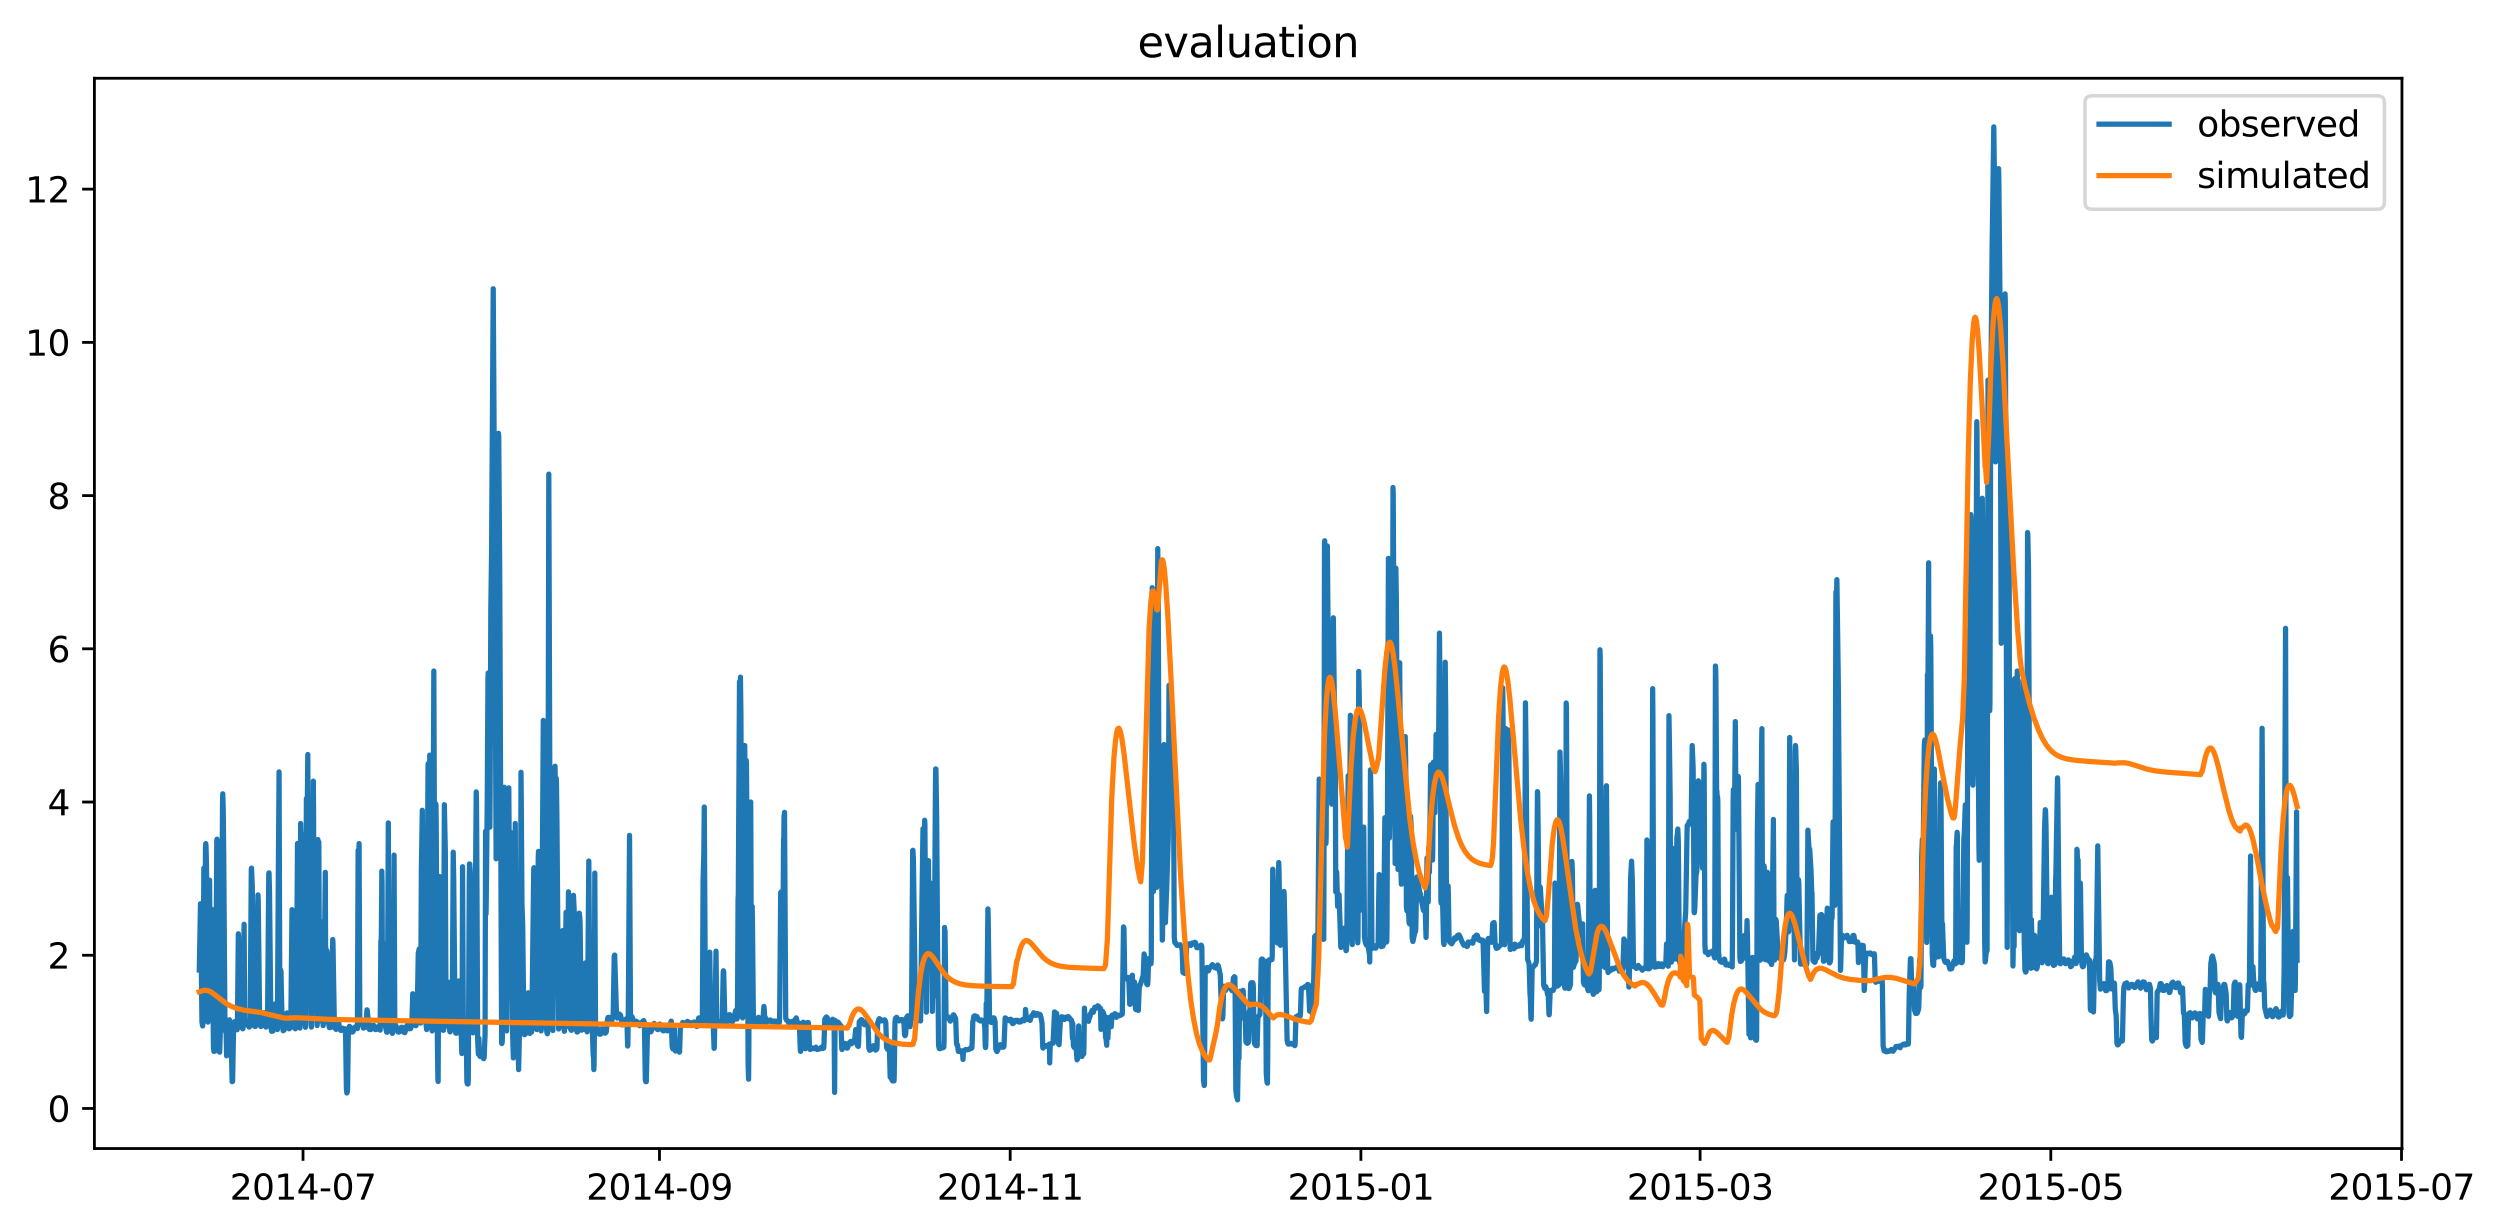 <?xml version="1.0" encoding="utf-8" standalone="no"?>
<!DOCTYPE svg PUBLIC "-//W3C//DTD SVG 1.1//EN"
  "http://www.w3.org/Graphics/SVG/1.1/DTD/svg11.dtd">
<svg xmlns:xlink="http://www.w3.org/1999/xlink" width="713.007pt" height="351.436pt" viewBox="0 0 713.007 351.436" xmlns="http://www.w3.org/2000/svg" version="1.1">
 <defs>
  <style type="text/css">*{stroke-linejoin: round; stroke-linecap: butt}</style>
 </defs>
 <g id="figure_1">
  <g id="patch_1">
   <path d="M 0 351.436 
L 713.007 351.436 
L 713.007 0 
L 0 0 
z
" style="fill: #ffffff"/>
  </g>
  <g id="axes_1">
   <g id="patch_2">
    <path d="M 26.925 327.558 
L 685.042 327.558 
L 685.042 22.318 
L 26.925 22.318 
z
" style="fill: #ffffff"/>
   </g>
   <g id="matplotlib.axis_1">
    <g id="xtick_1">
     <g id="line2d_1">
      <defs>
       <path id="mc34c514002" d="M 0 0 
L 0 3.5 
" style="stroke: #000000; stroke-width: 0.8"/>
      </defs>
      <g>
       <use xlink:href="#mc34c514002" x="86.422" y="327.558" style="stroke: #000000; stroke-width: 0.8"/>
      </g>
     </g>
     <g id="text_1">
      <!-- 2014-07 -->
      <g transform="translate(65.531 342.157) scale(0.1 -0.1)">
       <defs>
        <path id="DejaVuSans-32" d="M 1228 531 
L 3431 531 
L 3431 0 
L 469 0 
L 469 531 
Q 828 903 1448 1529 
Q 2069 2156 2228 2338 
Q 2531 2678 2651 2914 
Q 2772 3150 2772 3378 
Q 2772 3750 2511 3984 
Q 2250 4219 1831 4219 
Q 1534 4219 1204 4116 
Q 875 4013 500 3803 
L 500 4441 
Q 881 4594 1212 4672 
Q 1544 4750 1819 4750 
Q 2544 4750 2975 4387 
Q 3406 4025 3406 3419 
Q 3406 3131 3298 2873 
Q 3191 2616 2906 2266 
Q 2828 2175 2409 1742 
Q 1991 1309 1228 531 
z
" transform="scale(0.016)"/>
        <path id="DejaVuSans-30" d="M 2034 4250 
Q 1547 4250 1301 3770 
Q 1056 3291 1056 2328 
Q 1056 1369 1301 889 
Q 1547 409 2034 409 
Q 2525 409 2770 889 
Q 3016 1369 3016 2328 
Q 3016 3291 2770 3770 
Q 2525 4250 2034 4250 
z
M 2034 4750 
Q 2819 4750 3233 4129 
Q 3647 3509 3647 2328 
Q 3647 1150 3233 529 
Q 2819 -91 2034 -91 
Q 1250 -91 836 529 
Q 422 1150 422 2328 
Q 422 3509 836 4129 
Q 1250 4750 2034 4750 
z
" transform="scale(0.016)"/>
        <path id="DejaVuSans-31" d="M 794 531 
L 1825 531 
L 1825 4091 
L 703 3866 
L 703 4441 
L 1819 4666 
L 2450 4666 
L 2450 531 
L 3481 531 
L 3481 0 
L 794 0 
L 794 531 
z
" transform="scale(0.016)"/>
        <path id="DejaVuSans-34" d="M 2419 4116 
L 825 1625 
L 2419 1625 
L 2419 4116 
z
M 2253 4666 
L 3047 4666 
L 3047 1625 
L 3713 1625 
L 3713 1100 
L 3047 1100 
L 3047 0 
L 2419 0 
L 2419 1100 
L 313 1100 
L 313 1709 
L 2253 4666 
z
" transform="scale(0.016)"/>
        <path id="DejaVuSans-2d" d="M 313 2009 
L 1997 2009 
L 1997 1497 
L 313 1497 
L 313 2009 
z
" transform="scale(0.016)"/>
        <path id="DejaVuSans-37" d="M 525 4666 
L 3525 4666 
L 3525 4397 
L 1831 0 
L 1172 0 
L 2766 4134 
L 525 4134 
L 525 4666 
z
" transform="scale(0.016)"/>
       </defs>
       <use xlink:href="#DejaVuSans-32"/>
       <use xlink:href="#DejaVuSans-30" x="63.623"/>
       <use xlink:href="#DejaVuSans-31" x="127.246"/>
       <use xlink:href="#DejaVuSans-34" x="190.869"/>
       <use xlink:href="#DejaVuSans-2d" x="254.492"/>
       <use xlink:href="#DejaVuSans-30" x="290.576"/>
       <use xlink:href="#DejaVuSans-37" x="354.199"/>
      </g>
     </g>
    </g>
    <g id="xtick_2">
     <g id="line2d_2">
      <g>
       <use xlink:href="#mc34c514002" x="188.084" y="327.558" style="stroke: #000000; stroke-width: 0.8"/>
      </g>
     </g>
     <g id="text_2">
      <!-- 2014-09 -->
      <g transform="translate(167.193 342.157) scale(0.1 -0.1)">
       <defs>
        <path id="DejaVuSans-39" d="M 703 97 
L 703 672 
Q 941 559 1184 500 
Q 1428 441 1663 441 
Q 2288 441 2617 861 
Q 2947 1281 2994 2138 
Q 2813 1869 2534 1725 
Q 2256 1581 1919 1581 
Q 1219 1581 811 2004 
Q 403 2428 403 3163 
Q 403 3881 828 4315 
Q 1253 4750 1959 4750 
Q 2769 4750 3195 4129 
Q 3622 3509 3622 2328 
Q 3622 1225 3098 567 
Q 2575 -91 1691 -91 
Q 1453 -91 1209 -44 
Q 966 3 703 97 
z
M 1959 2075 
Q 2384 2075 2632 2365 
Q 2881 2656 2881 3163 
Q 2881 3666 2632 3958 
Q 2384 4250 1959 4250 
Q 1534 4250 1286 3958 
Q 1038 3666 1038 3163 
Q 1038 2656 1286 2365 
Q 1534 2075 1959 2075 
z
" transform="scale(0.016)"/>
       </defs>
       <use xlink:href="#DejaVuSans-32"/>
       <use xlink:href="#DejaVuSans-30" x="63.623"/>
       <use xlink:href="#DejaVuSans-31" x="127.246"/>
       <use xlink:href="#DejaVuSans-34" x="190.869"/>
       <use xlink:href="#DejaVuSans-2d" x="254.492"/>
       <use xlink:href="#DejaVuSans-30" x="290.576"/>
       <use xlink:href="#DejaVuSans-39" x="354.199"/>
      </g>
     </g>
    </g>
    <g id="xtick_3">
     <g id="line2d_3">
      <g>
       <use xlink:href="#mc34c514002" x="288.107" y="327.558" style="stroke: #000000; stroke-width: 0.8"/>
      </g>
     </g>
     <g id="text_3">
      <!-- 2014-11 -->
      <g transform="translate(267.215 342.157) scale(0.1 -0.1)">
       <use xlink:href="#DejaVuSans-32"/>
       <use xlink:href="#DejaVuSans-30" x="63.623"/>
       <use xlink:href="#DejaVuSans-31" x="127.246"/>
       <use xlink:href="#DejaVuSans-34" x="190.869"/>
       <use xlink:href="#DejaVuSans-2d" x="254.492"/>
       <use xlink:href="#DejaVuSans-31" x="290.576"/>
       <use xlink:href="#DejaVuSans-31" x="354.199"/>
      </g>
     </g>
    </g>
    <g id="xtick_4">
     <g id="line2d_4">
      <g>
       <use xlink:href="#mc34c514002" x="388.129" y="327.558" style="stroke: #000000; stroke-width: 0.8"/>
      </g>
     </g>
     <g id="text_4">
      <!-- 2015-01 -->
      <g transform="translate(367.237 342.157) scale(0.1 -0.1)">
       <defs>
        <path id="DejaVuSans-35" d="M 691 4666 
L 3169 4666 
L 3169 4134 
L 1269 4134 
L 1269 2991 
Q 1406 3038 1543 3061 
Q 1681 3084 1819 3084 
Q 2600 3084 3056 2656 
Q 3513 2228 3513 1497 
Q 3513 744 3044 326 
Q 2575 -91 1722 -91 
Q 1428 -91 1123 -41 
Q 819 9 494 109 
L 494 744 
Q 775 591 1075 516 
Q 1375 441 1709 441 
Q 2250 441 2565 725 
Q 2881 1009 2881 1497 
Q 2881 1984 2565 2268 
Q 2250 2553 1709 2553 
Q 1456 2553 1204 2497 
Q 953 2441 691 2322 
L 691 4666 
z
" transform="scale(0.016)"/>
       </defs>
       <use xlink:href="#DejaVuSans-32"/>
       <use xlink:href="#DejaVuSans-30" x="63.623"/>
       <use xlink:href="#DejaVuSans-31" x="127.246"/>
       <use xlink:href="#DejaVuSans-35" x="190.869"/>
       <use xlink:href="#DejaVuSans-2d" x="254.492"/>
       <use xlink:href="#DejaVuSans-30" x="290.576"/>
       <use xlink:href="#DejaVuSans-31" x="354.199"/>
      </g>
     </g>
    </g>
    <g id="xtick_5">
     <g id="line2d_5">
      <g>
       <use xlink:href="#mc34c514002" x="484.871" y="327.558" style="stroke: #000000; stroke-width: 0.8"/>
      </g>
     </g>
     <g id="text_5">
      <!-- 2015-03 -->
      <g transform="translate(463.98 342.157) scale(0.1 -0.1)">
       <defs>
        <path id="DejaVuSans-33" d="M 2597 2516 
Q 3050 2419 3304 2112 
Q 3559 1806 3559 1356 
Q 3559 666 3084 287 
Q 2609 -91 1734 -91 
Q 1441 -91 1130 -33 
Q 819 25 488 141 
L 488 750 
Q 750 597 1062 519 
Q 1375 441 1716 441 
Q 2309 441 2620 675 
Q 2931 909 2931 1356 
Q 2931 1769 2642 2001 
Q 2353 2234 1838 2234 
L 1294 2234 
L 1294 2753 
L 1863 2753 
Q 2328 2753 2575 2939 
Q 2822 3125 2822 3475 
Q 2822 3834 2567 4026 
Q 2313 4219 1838 4219 
Q 1578 4219 1281 4162 
Q 984 4106 628 3988 
L 628 4550 
Q 988 4650 1302 4700 
Q 1616 4750 1894 4750 
Q 2613 4750 3031 4423 
Q 3450 4097 3450 3541 
Q 3450 3153 3228 2886 
Q 3006 2619 2597 2516 
z
" transform="scale(0.016)"/>
       </defs>
       <use xlink:href="#DejaVuSans-32"/>
       <use xlink:href="#DejaVuSans-30" x="63.623"/>
       <use xlink:href="#DejaVuSans-31" x="127.246"/>
       <use xlink:href="#DejaVuSans-35" x="190.869"/>
       <use xlink:href="#DejaVuSans-2d" x="254.492"/>
       <use xlink:href="#DejaVuSans-30" x="290.576"/>
       <use xlink:href="#DejaVuSans-33" x="354.199"/>
      </g>
     </g>
    </g>
    <g id="xtick_6">
     <g id="line2d_6">
      <g>
       <use xlink:href="#mc34c514002" x="584.894" y="327.558" style="stroke: #000000; stroke-width: 0.8"/>
      </g>
     </g>
     <g id="text_6">
      <!-- 2015-05 -->
      <g transform="translate(564.002 342.157) scale(0.1 -0.1)">
       <use xlink:href="#DejaVuSans-32"/>
       <use xlink:href="#DejaVuSans-30" x="63.623"/>
       <use xlink:href="#DejaVuSans-31" x="127.246"/>
       <use xlink:href="#DejaVuSans-35" x="190.869"/>
       <use xlink:href="#DejaVuSans-2d" x="254.492"/>
       <use xlink:href="#DejaVuSans-30" x="290.576"/>
       <use xlink:href="#DejaVuSans-35" x="354.199"/>
      </g>
     </g>
    </g>
    <g id="xtick_7">
     <g id="line2d_7">
      <g>
       <use xlink:href="#mc34c514002" x="684.916" y="327.558" style="stroke: #000000; stroke-width: 0.8"/>
      </g>
     </g>
     <g id="text_7">
      <!-- 2015-07 -->
      <g transform="translate(664.024 342.157) scale(0.1 -0.1)">
       <use xlink:href="#DejaVuSans-32"/>
       <use xlink:href="#DejaVuSans-30" x="63.623"/>
       <use xlink:href="#DejaVuSans-31" x="127.246"/>
       <use xlink:href="#DejaVuSans-35" x="190.869"/>
       <use xlink:href="#DejaVuSans-2d" x="254.492"/>
       <use xlink:href="#DejaVuSans-30" x="290.576"/>
       <use xlink:href="#DejaVuSans-37" x="354.199"/>
      </g>
     </g>
    </g>
   </g>
   <g id="matplotlib.axis_2">
    <g id="ytick_1">
     <g id="line2d_8">
      <defs>
       <path id="md3ad901564" d="M 0 0 
L -3.5 0 
" style="stroke: #000000; stroke-width: 0.8"/>
      </defs>
      <g>
       <use xlink:href="#md3ad901564" x="26.925" y="316.142" style="stroke: #000000; stroke-width: 0.8"/>
      </g>
     </g>
     <g id="text_8">
      <!-- 0 -->
      <g transform="translate(13.562 319.941) scale(0.1 -0.1)">
       <use xlink:href="#DejaVuSans-30"/>
      </g>
     </g>
    </g>
    <g id="ytick_2">
     <g id="line2d_9">
      <g>
       <use xlink:href="#md3ad901564" x="26.925" y="272.442" style="stroke: #000000; stroke-width: 0.8"/>
      </g>
     </g>
     <g id="text_9">
      <!-- 2 -->
      <g transform="translate(13.562 276.242) scale(0.1 -0.1)">
       <use xlink:href="#DejaVuSans-32"/>
      </g>
     </g>
    </g>
    <g id="ytick_3">
     <g id="line2d_10">
      <g>
       <use xlink:href="#md3ad901564" x="26.925" y="228.743" style="stroke: #000000; stroke-width: 0.8"/>
      </g>
     </g>
     <g id="text_10">
      <!-- 4 -->
      <g transform="translate(13.562 232.542) scale(0.1 -0.1)">
       <use xlink:href="#DejaVuSans-34"/>
      </g>
     </g>
    </g>
    <g id="ytick_4">
     <g id="line2d_11">
      <g>
       <use xlink:href="#md3ad901564" x="26.925" y="185.044" style="stroke: #000000; stroke-width: 0.8"/>
      </g>
     </g>
     <g id="text_11">
      <!-- 6 -->
      <g transform="translate(13.562 188.843) scale(0.1 -0.1)">
       <defs>
        <path id="DejaVuSans-36" d="M 2113 2584 
Q 1688 2584 1439 2293 
Q 1191 2003 1191 1497 
Q 1191 994 1439 701 
Q 1688 409 2113 409 
Q 2538 409 2786 701 
Q 3034 994 3034 1497 
Q 3034 2003 2786 2293 
Q 2538 2584 2113 2584 
z
M 3366 4563 
L 3366 3988 
Q 3128 4100 2886 4159 
Q 2644 4219 2406 4219 
Q 1781 4219 1451 3797 
Q 1122 3375 1075 2522 
Q 1259 2794 1537 2939 
Q 1816 3084 2150 3084 
Q 2853 3084 3261 2657 
Q 3669 2231 3669 1497 
Q 3669 778 3244 343 
Q 2819 -91 2113 -91 
Q 1303 -91 875 529 
Q 447 1150 447 2328 
Q 447 3434 972 4092 
Q 1497 4750 2381 4750 
Q 2619 4750 2861 4703 
Q 3103 4656 3366 4563 
z
" transform="scale(0.016)"/>
       </defs>
       <use xlink:href="#DejaVuSans-36"/>
      </g>
     </g>
    </g>
    <g id="ytick_5">
     <g id="line2d_12">
      <g>
       <use xlink:href="#md3ad901564" x="26.925" y="141.344" style="stroke: #000000; stroke-width: 0.8"/>
      </g>
     </g>
     <g id="text_12">
      <!-- 8 -->
      <g transform="translate(13.562 145.143) scale(0.1 -0.1)">
       <defs>
        <path id="DejaVuSans-38" d="M 2034 2216 
Q 1584 2216 1326 1975 
Q 1069 1734 1069 1313 
Q 1069 891 1326 650 
Q 1584 409 2034 409 
Q 2484 409 2743 651 
Q 3003 894 3003 1313 
Q 3003 1734 2745 1975 
Q 2488 2216 2034 2216 
z
M 1403 2484 
Q 997 2584 770 2862 
Q 544 3141 544 3541 
Q 544 4100 942 4425 
Q 1341 4750 2034 4750 
Q 2731 4750 3128 4425 
Q 3525 4100 3525 3541 
Q 3525 3141 3298 2862 
Q 3072 2584 2669 2484 
Q 3125 2378 3379 2068 
Q 3634 1759 3634 1313 
Q 3634 634 3220 271 
Q 2806 -91 2034 -91 
Q 1263 -91 848 271 
Q 434 634 434 1313 
Q 434 1759 690 2068 
Q 947 2378 1403 2484 
z
M 1172 3481 
Q 1172 3119 1398 2916 
Q 1625 2713 2034 2713 
Q 2441 2713 2670 2916 
Q 2900 3119 2900 3481 
Q 2900 3844 2670 4047 
Q 2441 4250 2034 4250 
Q 1625 4250 1398 4047 
Q 1172 3844 1172 3481 
z
" transform="scale(0.016)"/>
       </defs>
       <use xlink:href="#DejaVuSans-38"/>
      </g>
     </g>
    </g>
    <g id="ytick_6">
     <g id="line2d_13">
      <g>
       <use xlink:href="#md3ad901564" x="26.925" y="97.645" style="stroke: #000000; stroke-width: 0.8"/>
      </g>
     </g>
     <g id="text_13">
      <!-- 10 -->
      <g transform="translate(7.2 101.444) scale(0.1 -0.1)">
       <use xlink:href="#DejaVuSans-31"/>
       <use xlink:href="#DejaVuSans-30" x="63.623"/>
      </g>
     </g>
    </g>
    <g id="ytick_7">
     <g id="line2d_14">
      <g>
       <use xlink:href="#md3ad901564" x="26.925" y="53.946" style="stroke: #000000; stroke-width: 0.8"/>
      </g>
     </g>
     <g id="text_14">
      <!-- 12 -->
      <g transform="translate(7.2 57.745) scale(0.1 -0.1)">
       <use xlink:href="#DejaVuSans-31"/>
       <use xlink:href="#DejaVuSans-32" x="63.623"/>
      </g>
     </g>
    </g>
   </g>
   <g id="line2d_15">
    <path d="M 56.839 276.648 
L 57.181 257.748 
L 57.249 259.769 
L 57.591 291.397 
L 57.796 292.599 
L 57.864 291.889 
L 58.138 247.588 
L 58.274 279.98 
L 58.342 275.119 
L 58.616 241.798 
L 58.684 240.596 
L 58.752 241.197 
L 58.889 247.042 
L 59.299 291.506 
L 59.367 288.993 
L 59.572 270.967 
L 59.709 259.933 
L 59.777 251.03 
L 59.914 276.048 
L 59.982 275.829 
L 60.392 259.333 
L 60.46 259.551 
L 60.597 270.312 
L 60.87 298.662 
L 61.007 299.864 
L 61.349 299.754 
L 61.417 299.208 
L 61.485 294.893 
L 61.827 239.668 
L 61.895 239.34 
L 62.1 246.277 
L 62.237 263.102 
L 62.442 296.859 
L 62.647 300.082 
L 62.852 293.691 
L 63.057 292.981 
L 63.125 287.956 
L 63.467 228.798 
L 63.535 226.394 
L 63.672 231.365 
L 63.808 244.584 
L 64.15 292.107 
L 64.355 294.292 
L 64.423 294.128 
L 64.491 294.292 
L 64.628 301.12 
L 64.696 301.065 
L 64.833 299.208 
L 65.038 292.271 
L 65.243 290.96 
L 65.38 291.015 
L 65.448 290.851 
L 65.585 291.288 
L 65.858 293.254 
L 66.199 308.494 
L 66.336 308.385 
L 66.609 293.691 
L 66.814 291.506 
L 66.883 291.397 
L 67.019 291.615 
L 67.088 291.561 
L 67.156 291.561 
L 67.498 293.145 
L 67.634 293.691 
L 67.702 293.2 
L 67.976 266.324 
L 68.044 267.089 
L 68.249 291.561 
L 68.317 290.96 
L 68.522 284.733 
L 68.591 284.569 
L 68.659 284.023 
L 68.727 284.569 
L 69.069 292.981 
L 69.206 293.418 
L 69.274 293.363 
L 69.615 263.593 
L 69.82 291.725 
L 69.957 292.326 
L 70.435 291.397 
L 70.504 291.452 
L 71.05 292.926 
L 71.187 292.817 
L 71.255 292.763 
L 71.324 292.162 
L 71.392 286.754 
L 71.665 247.916 
L 71.733 247.588 
L 71.938 252.559 
L 72.075 261.19 
L 72.417 291.561 
L 72.622 292.708 
L 72.827 292.763 
L 72.963 292.435 
L 73.032 291.943 
L 73.168 284.624 
L 73.578 255.236 
L 73.646 256.656 
L 73.783 268.455 
L 74.056 291.779 
L 74.261 292.544 
L 74.398 292.763 
L 74.603 292.599 
L 74.74 291.725 
L 75.013 289.43 
L 75.286 288.83 
L 75.354 289.157 
L 75.559 292.326 
L 75.696 291.889 
L 75.833 292.926 
L 75.901 292.763 
L 76.106 292.708 
L 76.243 292.271 
L 76.311 289.867 
L 76.653 249.063 
L 76.721 248.954 
L 76.858 253.925 
L 77.267 292.872 
L 77.472 294.128 
L 77.814 294.073 
L 78.019 293.2 
L 78.087 293.363 
L 78.156 293.254 
L 78.292 290.96 
L 78.497 286.317 
L 78.566 286.535 
L 78.839 292.872 
L 79.112 293.637 
L 79.385 248.298 
L 79.59 220.167 
L 79.795 282.548 
L 80 276.594 
L 80.137 277.085 
L 80.274 283.695 
L 80.479 292.326 
L 80.752 293.964 
L 80.957 293.8 
L 81.025 293.8 
L 81.367 292.162 
L 81.64 289.376 
L 81.845 288.884 
L 81.913 289.321 
L 82.187 292.817 
L 82.323 293.2 
L 82.46 293.418 
L 82.528 293.309 
L 82.596 293.2 
L 82.665 293.254 
L 82.801 293.2 
L 82.938 291.834 
L 83.28 259.442 
L 83.485 262.446 
L 83.621 273.152 
L 83.895 292.326 
L 84.236 293.418 
L 84.373 293.2 
L 84.441 292.817 
L 84.509 288.283 
L 84.851 240.596 
L 84.919 241.197 
L 85.056 247.479 
L 85.466 292.653 
L 85.534 293.2 
L 85.739 234.861 
L 85.876 241.252 
L 85.944 237.701 
L 86.218 291.67 
L 86.286 291.615 
L 86.354 291.397 
L 86.764 285.88 
L 87.106 292.981 
L 87.174 292.326 
L 87.379 227.76 
L 87.584 232.457 
L 87.652 228.634 
L 87.789 215.196 
L 87.926 276.048 
L 88.199 259.059 
L 88.335 258.295 
L 88.472 265.669 
L 88.745 291.998 
L 88.814 292.926 
L 89.36 222.789 
L 89.429 231.365 
L 89.565 280.581 
L 89.839 263.32 
L 89.907 263.484 
L 90.043 264.249 
L 90.18 273.972 
L 90.385 291.452 
L 90.453 292.489 
L 90.522 280.199 
L 90.658 239.449 
L 90.795 240.815 
L 90.863 240.214 
L 90.932 240.159 
L 91.137 290.632 
L 91.205 291.178 
L 91.342 283.039 
L 91.615 262.938 
L 91.683 262.883 
L 91.752 263.812 
L 92.161 292.489 
L 92.23 291.998 
L 92.503 275.064 
L 92.776 248.79 
L 92.913 283.586 
L 93.186 271.022 
L 93.255 271.186 
L 93.391 272.497 
L 93.528 280.909 
L 93.733 291.889 
L 93.938 293.09 
L 94.006 292.981 
L 94.074 293.036 
L 94.279 293.036 
L 94.416 292.763 
L 94.484 291.452 
L 94.894 267.963 
L 94.963 268.946 
L 95.373 292.708 
L 95.509 293.2 
L 95.646 293.254 
L 95.851 293.582 
L 95.919 293.527 
L 96.124 293.036 
L 96.534 291.561 
L 96.602 291.615 
L 96.807 293.036 
L 97.149 293.855 
L 97.217 293.691 
L 97.286 293.746 
L 97.422 293.855 
L 97.764 293.254 
L 97.969 293.637 
L 98.31 293.582 
L 98.379 293.418 
L 98.515 293.746 
L 98.584 296.149 
L 98.789 310.461 
L 98.925 311.717 
L 98.994 311.608 
L 99.13 310.734 
L 99.335 294.456 
L 99.54 292.926 
L 99.677 292.708 
L 99.95 292.981 
L 100.36 294.347 
L 100.428 294.237 
L 100.497 294.128 
L 100.633 294.292 
L 100.907 293.691 
L 100.975 293.637 
L 101.316 292.872 
L 101.521 293.2 
L 101.59 293.2 
L 101.658 293.036 
L 101.863 293.309 
L 101.931 293.363 
L 102.136 242.508 
L 102.273 247.643 
L 102.41 240.596 
L 102.615 290.687 
L 102.82 292.216 
L 102.888 292.107 
L 102.956 292.162 
L 103.093 292.271 
L 103.229 292.162 
L 103.434 292.435 
L 103.639 293.2 
L 103.844 292.981 
L 103.981 292.926 
L 104.049 293.036 
L 104.323 292.271 
L 104.391 291.889 
L 104.664 288.01 
L 104.733 288.119 
L 105.279 293.527 
L 105.416 293.637 
L 105.552 293.418 
L 105.757 293.637 
L 105.962 292.981 
L 106.236 292.435 
L 106.577 292.435 
L 107.055 293.637 
L 107.534 293.527 
L 107.67 293.145 
L 107.807 292.817 
L 107.875 292.926 
L 108.217 293.309 
L 108.422 293.8 
L 108.627 268.291 
L 108.695 268.673 
L 108.763 266.598 
L 108.9 248.462 
L 108.968 252.341 
L 109.037 273.589 
L 109.105 268.673 
L 109.173 273.316 
L 109.31 290.632 
L 109.447 291.943 
L 109.515 291.943 
L 109.583 292.107 
L 109.652 292.052 
L 109.72 291.998 
L 109.788 292.107 
L 110.267 294.347 
L 110.335 294.292 
L 110.403 294.401 
L 110.472 293.91 
L 110.745 234.697 
L 110.95 291.124 
L 111.086 293.746 
L 111.155 293.637 
L 111.291 293.855 
L 111.36 293.8 
L 111.428 293.582 
L 111.906 294.729 
L 111.975 294.62 
L 112.111 287.901 
L 112.248 272.77 
L 112.385 243.874 
L 112.589 290.905 
L 112.726 292.326 
L 112.794 292.271 
L 112.999 292.763 
L 113.136 293.036 
L 113.478 294.292 
L 113.614 294.073 
L 113.683 294.347 
L 113.751 294.237 
L 113.819 294.347 
L 113.888 294.292 
L 114.434 292.981 
L 114.502 293.145 
L 114.571 293.09 
L 114.707 292.981 
L 114.776 292.981 
L 115.117 294.347 
L 115.186 294.401 
L 115.391 294.237 
L 115.459 294.51 
L 116.074 292.489 
L 116.142 292.38 
L 116.21 292.544 
L 116.279 292.489 
L 116.347 292.38 
L 116.757 293.418 
L 116.825 293.363 
L 116.894 293.2 
L 116.962 293.309 
L 117.099 293.363 
L 117.44 292.435 
L 117.577 288.119 
L 117.714 283.422 
L 117.782 283.64 
L 118.055 284.569 
L 118.533 292.38 
L 118.602 292.544 
L 118.67 292.435 
L 118.875 291.834 
L 118.943 291.288 
L 119.08 283.804 
L 119.285 271.896 
L 119.49 270.967 
L 119.558 270.64 
L 119.695 280.254 
L 119.9 291.397 
L 119.968 291.779 
L 120.173 247.916 
L 120.446 231.092 
L 120.583 267.144 
L 120.788 259.114 
L 121.198 264.467 
L 121.471 291.834 
L 121.676 293.637 
L 121.745 293.418 
L 121.949 239.34 
L 122.086 217.818 
L 122.291 285.443 
L 122.564 215.36 
L 122.633 216.343 
L 122.701 220.713 
L 123.111 292.872 
L 123.248 294.019 
L 123.316 291.779 
L 123.726 191.38 
L 123.999 263.976 
L 124.272 229.235 
L 124.341 229.835 
L 124.409 235.025 
L 124.751 297.624 
L 124.887 307.839 
L 124.956 308.44 
L 125.161 261.299 
L 125.229 260.043 
L 125.366 249.992 
L 125.57 291.834 
L 125.707 293.145 
L 125.775 293.145 
L 125.912 292.763 
L 125.98 293.036 
L 126.049 292.872 
L 126.185 292.981 
L 126.39 293.855 
L 126.459 293.855 
L 126.732 229.508 
L 127.005 242.727 
L 127.21 291.397 
L 127.279 292.653 
L 127.347 292.326 
L 127.757 280.09 
L 127.825 281.291 
L 128.098 293.036 
L 128.303 294.237 
L 128.372 294.292 
L 128.645 293.691 
L 128.713 292.38 
L 128.782 292.489 
L 128.85 292.653 
L 128.918 291.615 
L 129.055 275.884 
L 129.26 243.054 
L 129.396 250.702 
L 129.806 293.746 
L 130.011 294.674 
L 130.216 294.674 
L 130.558 293.363 
L 130.626 292.052 
L 130.9 279.762 
L 131.036 280.363 
L 131.173 286.098 
L 131.378 292.872 
L 131.514 293.855 
L 131.719 300.465 
L 131.788 293.855 
L 131.924 247.206 
L 132.129 291.288 
L 132.266 292.326 
L 132.539 291.015 
L 132.608 291.069 
L 132.676 290.96 
L 132.744 291.015 
L 132.949 293.418 
L 133.154 308.44 
L 133.291 309.15 
L 133.496 309.15 
L 133.564 307.511 
L 133.837 250.757 
L 133.906 246.387 
L 133.974 246.441 
L 134.111 248.572 
L 134.316 256.274 
L 134.726 294.128 
L 134.93 294.565 
L 134.999 293.036 
L 135.204 262.992 
L 135.34 285.716 
L 135.819 225.848 
L 135.887 228.306 
L 135.955 237.374 
L 136.229 296.477 
L 136.434 300.628 
L 136.57 296.149 
L 136.775 301.065 
L 136.843 301.065 
L 136.98 301.339 
L 137.117 300.465 
L 137.185 300.628 
L 137.253 300.792 
L 137.322 300.628 
L 137.595 301.284 
L 137.663 301.284 
L 137.937 301.939 
L 138.005 301.557 
L 138.073 301.666 
L 138.347 294.838 
L 138.483 237.1 
L 138.552 248.735 
L 138.62 260.643 
L 138.688 256 
L 138.961 228.415 
L 139.166 193.729 
L 139.235 191.926 
L 139.303 193.401 
L 139.713 235.899 
L 139.781 225.575 
L 139.986 173.463 
L 140.191 158.278 
L 140.669 82.35 
L 141.011 138.558 
L 141.489 244.912 
L 141.968 176.905 
L 142.173 123.591 
L 142.241 124.848 
L 142.514 162.101 
L 143.061 297.46 
L 143.129 297.624 
L 143.197 297.406 
L 143.266 296.641 
L 143.402 250.32 
L 143.471 268.236 
L 143.539 276.485 
L 143.812 224.537 
L 143.881 224.865 
L 144.086 239.231 
L 144.427 293.09 
L 144.495 294.019 
L 144.564 292.162 
L 144.7 267.308 
L 144.837 265.778 
L 144.974 247.151 
L 145.11 224.701 
L 145.315 255.181 
L 145.384 251.139 
L 145.589 237.374 
L 145.657 238.302 
L 145.725 241.798 
L 146.203 294.729 
L 146.408 301.721 
L 146.477 301.229 
L 146.818 256 
L 146.955 234.861 
L 147.16 289.485 
L 147.365 287.792 
L 147.433 288.065 
L 147.707 297.078 
L 147.912 305.053 
L 148.116 295.494 
L 148.321 294.947 
L 148.39 292.435 
L 148.595 220.276 
L 148.663 228.033 
L 148.868 258.022 
L 149.073 263.648 
L 149.415 294.073 
L 149.62 295.111 
L 149.825 294.784 
L 150.029 294.729 
L 150.234 294.237 
L 150.303 293.2 
L 150.576 283.258 
L 150.644 283.149 
L 150.713 283.75 
L 150.986 294.073 
L 151.123 294.729 
L 151.191 294.401 
L 151.259 294.183 
L 151.328 294.237 
L 151.464 294.292 
L 151.533 294.237 
L 151.601 294.347 
L 151.669 293.8 
L 151.806 282.056 
L 152.216 248.135 
L 152.284 247.479 
L 152.352 248.79 
L 152.626 275.283 
L 152.831 291.998 
L 152.967 293.418 
L 153.104 293.637 
L 153.172 292.599 
L 153.309 267.362 
L 153.514 244.311 
L 153.582 242.836 
L 153.787 249.937 
L 153.992 262.61 
L 154.265 293.363 
L 154.334 294.019 
L 154.402 292.599 
L 154.539 253.051 
L 154.675 246.605 
L 154.949 205.473 
L 155.154 240.214 
L 155.222 241.197 
L 155.29 236.718 
L 155.768 292.326 
L 155.973 294.456 
L 156.11 294.838 
L 156.178 294.62 
L 156.52 135.226 
L 156.862 238.958 
L 157.135 227.814 
L 157.203 229.125 
L 157.34 251.03 
L 157.545 291.069 
L 157.681 293.91 
L 157.75 281.674 
L 157.886 224.482 
L 157.955 225.356 
L 158.023 222.789 
L 158.16 232.184 
L 158.296 218.528 
L 158.433 227.377 
L 158.501 227.869 
L 158.638 221.97 
L 158.706 223.335 
L 158.843 234.369 
L 159.321 293.473 
L 159.389 292.926 
L 159.663 278.342 
L 159.799 274.3 
L 160.004 291.943 
L 160.073 291.889 
L 160.414 265.669 
L 160.483 265.396 
L 160.619 279.707 
L 160.824 293.09 
L 160.961 294.128 
L 161.439 260.206 
L 161.644 291.725 
L 161.781 292.708 
L 161.849 291.178 
L 162.122 254.362 
L 162.191 257.148 
L 162.532 292.216 
L 162.737 293.582 
L 162.942 293.855 
L 163.01 293.8 
L 163.079 292.489 
L 163.147 292.544 
L 163.215 292.817 
L 163.284 290.741 
L 163.557 255.345 
L 163.694 258.185 
L 163.762 259.824 
L 164.24 293.363 
L 164.582 294.347 
L 164.719 294.292 
L 164.787 294.183 
L 164.855 292.489 
L 165.197 260.425 
L 165.265 261.08 
L 165.333 261.408 
L 165.402 262.337 
L 165.47 264.959 
L 165.812 293.418 
L 165.88 293.8 
L 165.948 291.178 
L 166.153 276.594 
L 166.222 276.921 
L 166.563 293.582 
L 166.632 292.544 
L 166.973 274.627 
L 167.041 275.01 
L 167.383 294.073 
L 167.451 294.292 
L 167.52 293.527 
L 167.93 245.567 
L 168.271 293.2 
L 168.34 292.817 
L 168.408 293.09 
L 168.476 292.872 
L 168.749 293.418 
L 168.818 293.527 
L 168.954 294.128 
L 169.159 300.683 
L 169.296 301.83 
L 169.364 305.053 
L 169.433 303.414 
L 169.501 296.04 
L 169.638 249.009 
L 169.843 291.943 
L 169.979 293.2 
L 170.116 293.145 
L 170.253 293.036 
L 170.662 293.855 
L 170.936 294.947 
L 171.004 294.838 
L 171.072 294.729 
L 171.277 294.947 
L 171.346 294.893 
L 171.756 293.363 
L 171.892 293.473 
L 172.575 294.674 
L 172.644 294.51 
L 172.712 294.401 
L 172.78 294.51 
L 172.917 294.292 
L 173.259 290.632 
L 173.327 290.578 
L 173.395 290.195 
L 173.464 290.25 
L 173.6 290.141 
L 173.942 290.25 
L 174.147 290.96 
L 174.283 290.796 
L 174.42 290.851 
L 174.488 291.015 
L 174.83 289.758 
L 174.898 288.666 
L 175.172 272.661 
L 175.308 272.388 
L 175.787 288.229 
L 176.06 290.359 
L 176.675 289.212 
L 176.743 289.376 
L 176.88 289.485 
L 176.948 289.485 
L 177.085 289.977 
L 177.495 292.326 
L 177.563 292.107 
L 177.631 292.216 
L 177.768 291.943 
L 177.836 292.107 
L 178.588 290.578 
L 178.793 290.578 
L 178.998 298.334 
L 179.066 298.116 
L 179.203 287.191 
L 179.408 258.022 
L 179.544 238.248 
L 179.817 289.704 
L 180.091 290.141 
L 180.227 289.922 
L 180.296 290.086 
L 180.979 291.943 
L 181.047 292.052 
L 181.116 291.998 
L 181.252 291.725 
L 181.389 291.233 
L 181.526 291.615 
L 181.594 291.506 
L 181.73 291.834 
L 181.867 291.506 
L 181.935 291.561 
L 182.072 292.107 
L 182.14 291.998 
L 182.209 292.052 
L 182.414 292.544 
L 182.55 292.271 
L 182.619 292.326 
L 182.824 292.216 
L 183.029 291.779 
L 183.097 291.943 
L 183.234 291.342 
L 183.302 291.561 
L 183.37 291.615 
L 183.575 291.069 
L 183.712 291.452 
L 183.78 291.67 
L 184.053 308.167 
L 184.19 308.494 
L 184.327 308.494 
L 184.668 293.691 
L 185.01 292.763 
L 185.147 292.926 
L 185.215 292.872 
L 185.625 294.292 
L 185.693 294.128 
L 185.761 294.073 
L 185.966 293.473 
L 186.035 293.418 
L 186.581 291.889 
L 186.991 292.708 
L 187.469 293.582 
L 187.674 293.637 
L 188.153 292.052 
L 188.289 292.38 
L 188.494 292.326 
L 188.973 293.855 
L 189.109 293.637 
L 189.246 294.019 
L 189.314 293.91 
L 189.451 293.8 
L 189.587 292.763 
L 189.656 293.145 
L 190.202 293.637 
L 190.339 294.019 
L 190.681 292.763 
L 190.749 292.872 
L 190.817 292.981 
L 190.886 292.926 
L 191.432 291.233 
L 191.5 292.489 
L 191.705 298.443 
L 191.91 299.154 
L 191.979 298.607 
L 192.115 293.418 
L 192.184 293.254 
L 192.252 293.363 
L 192.32 293.418 
L 192.525 299.481 
L 192.662 299.754 
L 192.867 299.317 
L 192.935 299.536 
L 193.003 299.481 
L 193.072 299.263 
L 193.208 299.536 
L 193.345 299.372 
L 193.755 300.082 
L 193.823 299.973 
L 194.028 293.363 
L 194.302 292.544 
L 194.712 291.615 
L 194.78 291.67 
L 195.121 291.725 
L 195.258 292.052 
L 195.326 291.998 
L 195.463 291.889 
L 195.531 291.889 
L 195.668 291.67 
L 195.941 291.561 
L 196.078 291.288 
L 196.146 291.397 
L 196.215 292.162 
L 196.283 292.052 
L 196.488 291.67 
L 196.693 291.725 
L 196.761 291.834 
L 196.898 291.67 
L 196.966 291.67 
L 197.103 292.107 
L 197.444 291.943 
L 197.581 292.435 
L 197.649 292.326 
L 197.718 292.326 
L 197.991 291.452 
L 198.128 291.889 
L 198.196 291.779 
L 198.333 291.67 
L 198.469 291.725 
L 198.742 292.763 
L 198.879 292.435 
L 198.947 292.489 
L 199.084 292.38 
L 199.221 290.414 
L 199.289 290.578 
L 199.357 290.304 
L 199.426 290.468 
L 199.494 290.796 
L 199.562 290.741 
L 199.631 290.851 
L 199.836 291.889 
L 199.904 291.67 
L 199.972 291.725 
L 200.041 291.834 
L 200.314 290.96 
L 200.519 251.248 
L 200.724 243.71 
L 200.86 230.163 
L 201.202 290.25 
L 201.407 291.233 
L 201.475 291.124 
L 201.544 291.178 
L 201.612 291.233 
L 201.817 291.67 
L 201.954 291.834 
L 202.09 292.107 
L 202.159 291.67 
L 202.363 272.06 
L 202.432 271.568 
L 202.637 290.905 
L 202.773 291.452 
L 202.91 290.851 
L 202.978 290.905 
L 203.115 291.124 
L 203.183 291.015 
L 203.388 291.561 
L 203.662 298.99 
L 203.73 298.771 
L 204.208 271.295 
L 204.413 290.687 
L 204.618 291.124 
L 204.823 291.452 
L 204.96 291.506 
L 205.165 291.889 
L 205.438 291.998 
L 205.506 292.107 
L 205.575 292.052 
L 205.643 291.889 
L 205.711 292.107 
L 205.78 291.998 
L 205.984 290.905 
L 206.121 284.023 
L 206.258 277.358 
L 206.326 276.867 
L 206.394 277.195 
L 206.736 291.233 
L 206.941 292.107 
L 207.009 292.052 
L 207.283 291.67 
L 207.351 291.67 
L 207.693 290.304 
L 207.829 289.43 
L 207.897 289.485 
L 208.102 289.376 
L 208.239 289.977 
L 208.307 290.086 
L 208.512 291.015 
L 208.649 291.233 
L 208.717 291.233 
L 208.854 291.452 
L 209.127 291.015 
L 209.332 290.195 
L 209.81 288.229 
L 210.084 290.632 
L 210.22 290.578 
L 210.289 290.25 
L 210.357 284.241 
L 210.494 256.328 
L 210.562 255.181 
L 210.699 230.272 
L 210.904 194.439 
L 210.972 207.44 
L 211.04 203.07 
L 211.177 193.128 
L 211.314 204.326 
L 211.519 250.975 
L 211.723 289.157 
L 211.792 290.304 
L 211.86 290.086 
L 212.065 215.196 
L 212.202 220.659 
L 212.27 219.566 
L 212.407 212.629 
L 212.612 262.173 
L 212.68 247.643 
L 212.817 216.835 
L 212.885 217.6 
L 213.022 235.134 
L 213.363 303.414 
L 213.5 307.784 
L 213.568 300.792 
L 213.705 259.769 
L 213.841 253.051 
L 214.046 235.68 
L 214.115 228.743 
L 214.251 269.438 
L 214.32 267.69 
L 214.456 259.278 
L 214.525 258.513 
L 214.593 261.791 
L 214.866 290.304 
L 215.071 291.725 
L 215.208 292.107 
L 215.344 291.889 
L 215.413 291.998 
L 215.481 291.943 
L 215.549 291.889 
L 215.959 290.905 
L 216.301 290.141 
L 216.369 290.195 
L 216.643 291.397 
L 216.848 291.834 
L 216.916 291.67 
L 217.257 291.67 
L 217.462 291.178 
L 217.531 291.178 
L 217.667 289.704 
L 217.872 287.027 
L 217.941 287.519 
L 218.146 291.178 
L 218.214 291.452 
L 218.282 290.195 
L 218.351 290.578 
L 218.556 291.725 
L 218.692 291.233 
L 218.761 290.851 
L 218.829 290.905 
L 219.375 291.233 
L 219.444 291.124 
L 219.512 291.178 
L 219.717 290.905 
L 219.785 291.015 
L 219.99 291.288 
L 220.059 291.452 
L 220.127 291.342 
L 220.264 291.233 
L 220.469 291.506 
L 220.537 291.342 
L 220.742 291.178 
L 220.879 291.452 
L 220.947 291.452 
L 221.015 291.233 
L 221.083 291.288 
L 221.288 291.233 
L 221.63 291.779 
L 221.835 291.506 
L 221.903 291.67 
L 222.245 291.67 
L 222.313 291.288 
L 222.382 287.519 
L 222.655 254.526 
L 222.723 254.416 
L 222.928 257.475 
L 223.201 270.694 
L 223.27 270.203 
L 223.475 239.176 
L 223.543 239.067 
L 223.611 232.621 
L 223.68 233.331 
L 223.748 231.693 
L 224.09 290.468 
L 224.363 291.015 
L 224.568 291.015 
L 224.773 291.452 
L 224.909 291.452 
L 225.046 291.889 
L 225.251 291.561 
L 225.319 291.615 
L 225.524 291.452 
L 225.661 291.452 
L 225.729 291.506 
L 225.798 291.342 
L 225.866 291.397 
L 226.003 291.397 
L 226.139 291.233 
L 226.481 291.834 
L 226.549 291.725 
L 226.686 292.052 
L 226.891 290.578 
L 226.959 290.632 
L 227.096 290.304 
L 227.232 290.851 
L 227.369 291.452 
L 227.506 291.561 
L 227.984 291.998 
L 228.257 299.645 
L 228.326 299.864 
L 228.394 299.7 
L 228.599 292.599 
L 228.872 291.67 
L 229.145 291.561 
L 229.214 291.889 
L 229.419 298.443 
L 229.692 299.099 
L 229.76 299.044 
L 229.897 298.935 
L 230.102 292.107 
L 230.307 291.615 
L 230.512 291.615 
L 230.717 293.637 
L 230.853 298.662 
L 231.058 299.317 
L 231.332 299.044 
L 231.4 299.154 
L 231.605 299.044 
L 231.673 298.88 
L 231.742 298.99 
L 231.878 299.099 
L 232.425 299.044 
L 232.698 298.662 
L 233.04 299.317 
L 233.518 299.208 
L 233.791 299.099 
L 233.996 298.99 
L 234.269 298.662 
L 234.406 298.717 
L 234.611 299.044 
L 234.748 298.662 
L 234.816 298.826 
L 234.884 298.935 
L 234.953 298.717 
L 235.021 297.296 
L 235.226 290.741 
L 235.431 290.359 
L 235.568 290.141 
L 235.704 290.031 
L 235.977 290.359 
L 236.387 291.67 
L 236.524 291.998 
L 236.592 291.889 
L 236.729 291.889 
L 236.866 291.889 
L 237.481 290.687 
L 237.686 290.96 
L 237.89 291.67 
L 238.027 311.553 
L 238.164 291.015 
L 238.3 291.943 
L 238.369 291.889 
L 238.642 291.615 
L 238.779 291.452 
L 239.052 291.561 
L 239.394 291.998 
L 239.599 292.763 
L 239.667 292.599 
L 239.735 292.653 
L 239.872 292.544 
L 240.077 299.099 
L 240.145 299.317 
L 240.418 298.662 
L 240.487 298.607 
L 240.76 297.788 
L 240.965 297.569 
L 241.238 298.553 
L 241.307 298.443 
L 241.511 298.935 
L 241.716 298.88 
L 241.921 298.225 
L 242.058 298.006 
L 242.263 297.351 
L 242.331 297.406 
L 242.536 297.078 
L 242.605 297.023 
L 242.878 297.679 
L 243.356 297.187 
L 243.561 296.695 
L 243.629 296.75 
L 243.698 296.695 
L 243.834 295.712 
L 244.039 293.637 
L 244.518 298.17 
L 244.791 298.443 
L 244.859 297.679 
L 245.064 291.397 
L 245.269 291.233 
L 245.337 291.233 
L 245.611 290.796 
L 245.816 290.851 
L 245.884 290.96 
L 246.089 291.67 
L 246.431 292.107 
L 246.499 292.052 
L 246.567 292.271 
L 246.841 291.67 
L 246.977 291.725 
L 247.114 291.342 
L 247.182 291.452 
L 247.455 291.069 
L 247.524 291.342 
L 247.592 292.708 
L 247.797 298.935 
L 248.002 299.536 
L 248.344 299.427 
L 248.549 298.99 
L 248.754 298.389 
L 248.822 298.443 
L 248.958 298.498 
L 249.027 298.443 
L 249.163 298.225 
L 249.437 298.88 
L 249.505 298.88 
L 249.71 299.481 
L 249.778 299.317 
L 249.847 299.372 
L 250.052 299.208 
L 250.12 298.88 
L 250.325 291.67 
L 250.598 290.851 
L 250.803 290.523 
L 251.076 290.96 
L 251.145 290.96 
L 251.281 291.178 
L 251.418 290.905 
L 251.486 290.96 
L 251.623 290.96 
L 251.76 291.124 
L 252.033 291.015 
L 252.17 291.124 
L 252.306 290.851 
L 252.375 290.905 
L 252.58 291.397 
L 252.648 292.052 
L 252.853 298.771 
L 253.058 299.099 
L 253.126 299.263 
L 253.194 299.154 
L 253.399 298.662 
L 253.604 298.17 
L 253.673 299.591 
L 253.878 307.183 
L 254.014 307.293 
L 254.561 308.276 
L 254.697 300.956 
L 254.902 308.276 
L 254.971 308.276 
L 255.039 306.801 
L 255.244 291.615 
L 255.381 290.468 
L 255.449 290.359 
L 255.517 290.468 
L 255.722 290.141 
L 256.201 291.015 
L 256.337 291.124 
L 256.406 291.178 
L 256.61 290.851 
L 256.815 291.015 
L 256.952 290.796 
L 257.362 290.796 
L 257.635 291.452 
L 257.704 291.233 
L 257.84 292.271 
L 257.977 295.057 
L 258.114 295.384 
L 258.25 295.166 
L 258.318 294.838 
L 258.523 290.25 
L 258.797 289.813 
L 258.865 289.922 
L 258.933 289.704 
L 259.138 290.468 
L 259.412 291.342 
L 259.548 292.817 
L 259.685 291.67 
L 259.958 290.195 
L 260.3 242.563 
L 260.368 242.508 
L 260.505 245.076 
L 261.12 290.632 
L 261.188 290.632 
L 261.325 290.96 
L 261.393 290.796 
L 261.598 291.233 
L 261.871 289.54 
L 262.144 284.733 
L 262.418 290.96 
L 262.554 291.178 
L 262.964 255.509 
L 263.238 236.336 
L 263.374 263.211 
L 263.443 260.206 
L 263.716 233.932 
L 263.784 235.134 
L 263.989 264.576 
L 264.194 288.666 
L 264.399 253.378 
L 264.536 247.534 
L 264.604 247.698 
L 264.741 248.189 
L 264.809 245.458 
L 264.946 266.925 
L 265.014 266.215 
L 265.287 251.794 
L 265.356 252.067 
L 265.492 254.307 
L 265.697 271.186 
L 265.902 288.447 
L 265.97 283.75 
L 266.175 259.442 
L 266.244 256.383 
L 266.38 284.132 
L 266.449 279.106 
L 266.79 223.827 
L 266.859 219.293 
L 266.927 219.348 
L 267.132 232.676 
L 267.405 270.694 
L 267.678 298.116 
L 267.883 299.044 
L 268.088 299.099 
L 268.293 298.99 
L 268.43 298.88 
L 268.635 298.771 
L 268.84 298.443 
L 268.977 298.826 
L 269.045 298.771 
L 269.182 298.607 
L 269.25 296.586 
L 269.387 264.522 
L 269.455 267.854 
L 269.523 265.45 
L 269.591 270.257 
L 269.796 289.867 
L 269.933 290.25 
L 270.001 290.086 
L 270.138 290.141 
L 270.206 289.867 
L 270.275 289.922 
L 270.411 290.031 
L 271.026 291.233 
L 271.3 290.796 
L 271.436 290.741 
L 271.504 290.632 
L 271.846 289.485 
L 271.983 289.43 
L 272.119 289.594 
L 272.393 290.359 
L 272.461 290.304 
L 272.529 290.468 
L 272.598 291.506 
L 272.803 297.679 
L 272.939 298.061 
L 273.076 298.006 
L 273.281 299.645 
L 273.349 299.864 
L 273.417 299.754 
L 273.486 299.536 
L 273.554 299.591 
L 273.622 299.536 
L 273.964 299.973 
L 274.032 299.973 
L 274.101 299.7 
L 274.169 299.864 
L 274.306 299.973 
L 274.511 299.973 
L 274.647 302.158 
L 274.784 299.864 
L 274.921 299.591 
L 274.989 299.754 
L 275.125 299.536 
L 275.399 299.317 
L 275.535 299.427 
L 276.355 299.317 
L 276.56 299.099 
L 276.697 299.044 
L 276.765 298.935 
L 276.902 299.044 
L 277.038 298.88 
L 277.175 298.88 
L 277.243 297.843 
L 277.448 291.342 
L 277.585 291.015 
L 277.722 289.922 
L 277.79 289.922 
L 277.858 289.758 
L 277.927 289.922 
L 277.995 289.704 
L 278.063 289.813 
L 278.132 289.867 
L 278.2 289.758 
L 278.268 289.813 
L 278.405 289.922 
L 278.542 289.922 
L 278.61 289.922 
L 279.088 290.905 
L 279.156 290.796 
L 279.225 290.851 
L 279.361 291.069 
L 279.566 291.178 
L 279.84 290.905 
L 279.976 291.178 
L 280.181 291.069 
L 280.318 291.015 
L 280.455 291.288 
L 280.523 291.233 
L 280.591 291.342 
L 280.66 291.178 
L 280.864 293.145 
L 281.001 298.443 
L 281.069 298.771 
L 281.138 298.389 
L 281.206 295.548 
L 281.274 286.262 
L 281.343 286.918 
L 281.411 288.611 
L 281.479 285.061 
L 281.753 259.223 
L 281.821 261.026 
L 282.231 291.015 
L 282.436 291.452 
L 282.641 291.452 
L 282.709 291.615 
L 282.846 291.397 
L 282.914 291.452 
L 283.119 290.741 
L 283.256 290.304 
L 283.392 290.468 
L 283.461 290.304 
L 283.529 290.359 
L 283.734 291.069 
L 283.802 291.615 
L 284.007 299.263 
L 284.212 299.754 
L 284.349 299.918 
L 285.237 297.952 
L 285.442 298.225 
L 285.647 298.553 
L 285.715 298.662 
L 285.784 298.607 
L 285.92 298.662 
L 286.057 298.607 
L 286.194 298.662 
L 286.33 298.443 
L 286.672 290.304 
L 286.877 290.414 
L 287.15 291.015 
L 287.218 290.796 
L 287.287 290.851 
L 287.492 290.796 
L 287.765 290.796 
L 288.038 291.178 
L 288.243 290.687 
L 288.38 290.905 
L 288.448 290.796 
L 288.516 290.851 
L 288.79 291.943 
L 288.926 291.889 
L 288.995 291.889 
L 289.405 291.178 
L 289.61 291.015 
L 290.224 291.015 
L 290.429 291.452 
L 290.634 291.342 
L 290.703 291.233 
L 290.908 291.506 
L 291.113 291.397 
L 291.318 291.015 
L 291.386 291.233 
L 291.591 290.796 
L 291.659 290.851 
L 291.728 290.741 
L 291.796 290.796 
L 291.933 290.796 
L 292.069 291.124 
L 292.137 291.069 
L 292.411 290.359 
L 292.479 287.901 
L 292.547 288.611 
L 292.752 290.25 
L 293.162 290.741 
L 293.367 290.741 
L 293.436 290.578 
L 293.504 290.687 
L 293.777 291.015 
L 293.845 290.851 
L 294.255 289.649 
L 294.324 289.704 
L 294.529 289.485 
L 294.597 289.485 
L 294.802 288.83 
L 294.87 288.884 
L 295.007 289.103 
L 295.075 289.048 
L 295.212 289.267 
L 295.349 289.594 
L 295.417 289.54 
L 295.485 289.267 
L 295.554 289.43 
L 295.827 289.048 
L 296.032 289.485 
L 296.168 289.43 
L 296.237 289.267 
L 296.305 289.321 
L 296.51 289.267 
L 296.647 289.376 
L 296.92 290.304 
L 297.193 291.834 
L 297.398 298.662 
L 297.467 298.935 
L 297.535 298.88 
L 297.671 298.443 
L 297.74 298.553 
L 297.876 298.553 
L 298.081 298.225 
L 298.56 298.225 
L 298.696 298.443 
L 298.765 298.225 
L 298.833 298.28 
L 299.175 297.952 
L 299.243 297.788 
L 299.311 298.88 
L 299.38 303.141 
L 299.516 298.28 
L 299.653 298.061 
L 299.858 297.569 
L 299.994 297.515 
L 300.131 297.351 
L 300.336 297.515 
L 300.746 288.611 
L 300.883 288.666 
L 301.019 289.048 
L 301.088 288.993 
L 301.156 289.048 
L 301.224 289.267 
L 301.293 289.212 
L 301.361 289.048 
L 301.429 290.359 
L 301.634 296.914 
L 301.907 297.733 
L 302.044 297.952 
L 302.454 290.304 
L 302.659 290.141 
L 302.727 290.195 
L 302.796 289.977 
L 302.864 290.359 
L 302.932 290.141 
L 303.069 290.031 
L 303.342 290.141 
L 303.547 290.796 
L 303.615 290.741 
L 303.752 290.578 
L 303.889 290.523 
L 304.094 290.086 
L 304.367 290.468 
L 304.504 290.141 
L 304.572 290.141 
L 304.64 289.922 
L 304.709 289.977 
L 304.914 290.304 
L 304.982 290.25 
L 305.392 291.015 
L 305.528 290.851 
L 305.665 291.233 
L 305.87 296.149 
L 305.938 291.889 
L 306.007 292.708 
L 306.143 298.28 
L 306.348 298.717 
L 306.553 298.88 
L 306.69 298.88 
L 306.895 299.317 
L 306.963 299.372 
L 307.168 302.267 
L 307.305 301.557 
L 307.373 301.939 
L 307.51 300.683 
L 307.646 292.599 
L 307.715 296.313 
L 307.851 300.301 
L 307.988 300.574 
L 308.33 300.956 
L 308.603 301.284 
L 308.944 297.46 
L 309.013 297.679 
L 309.081 300.574 
L 309.149 297.843 
L 309.286 287.519 
L 309.423 289.813 
L 309.559 290.086 
L 309.628 290.031 
L 309.696 290.141 
L 309.764 290.086 
L 309.901 290.141 
L 310.038 290.523 
L 310.174 290.96 
L 310.243 290.851 
L 310.379 290.359 
L 310.448 291.288 
L 310.584 289.867 
L 310.652 290.523 
L 310.789 289.54 
L 310.857 289.922 
L 311.062 289.048 
L 311.131 289.048 
L 311.472 288.174 
L 311.541 288.174 
L 311.814 288.72 
L 312.087 287.792 
L 312.224 287.3 
L 312.361 287.519 
L 312.429 287.409 
L 312.565 287.519 
L 312.77 287.409 
L 313.044 286.863 
L 313.249 286.918 
L 313.59 287.682 
L 313.727 287.464 
L 313.864 287.573 
L 314 293.582 
L 314.069 293.2 
L 314.205 288.72 
L 314.342 288.393 
L 314.41 288.393 
L 314.547 288.611 
L 314.615 288.666 
L 315.093 290.031 
L 315.162 289.977 
L 315.298 295.876 
L 315.367 295.603 
L 315.64 298.116 
L 315.777 292.052 
L 315.845 292.107 
L 315.982 296.095 
L 316.187 290.195 
L 316.528 290.304 
L 316.733 290.468 
L 316.87 290.25 
L 316.938 292.817 
L 317.143 289.54 
L 317.348 289.704 
L 317.621 289.867 
L 317.963 289.103 
L 318.373 290.141 
L 318.441 290.031 
L 318.783 289.485 
L 318.851 289.594 
L 318.919 289.54 
L 319.261 289.704 
L 319.671 289.376 
L 319.739 289.485 
L 319.808 289.43 
L 320.081 289.212 
L 320.422 264.358 
L 320.491 264.467 
L 320.559 264.85 
L 320.764 278.178 
L 320.969 278.669 
L 321.037 278.56 
L 321.652 279.434 
L 321.789 279.216 
L 321.925 278.779 
L 322.199 286.426 
L 322.335 286.426 
L 322.472 286.044 
L 322.677 278.56 
L 322.814 278.342 
L 322.882 278.342 
L 322.95 278.123 
L 323.087 281.674 
L 323.292 280.745 
L 323.36 280.745 
L 323.565 280.09 
L 323.634 281.128 
L 323.838 287.737 
L 323.975 287.956 
L 324.317 287.846 
L 324.385 287.737 
L 324.658 288.174 
L 324.932 281.018 
L 325 281.182 
L 325.068 281.237 
L 325.615 279.653 
L 325.956 278.451 
L 326.025 278.56 
L 326.298 272.06 
L 326.708 274.19 
L 326.776 274.136 
L 326.845 274.245 
L 327.05 280.636 
L 327.255 280.854 
L 327.323 280.745 
L 327.391 279.707 
L 327.596 273.535 
L 327.664 273.371 
L 328.211 274.9 
L 328.279 274.846 
L 328.348 273.644 
L 328.621 167.618 
L 328.689 169.913 
L 328.758 180.892 
L 328.963 254.252 
L 329.236 222.243 
L 329.441 208.696 
L 329.577 223.39 
L 329.851 253.105 
L 329.919 248.408 
L 330.192 156.475 
L 330.329 169.257 
L 330.602 244.802 
L 330.671 243.928 
L 331.149 230.764 
L 331.49 268.127 
L 331.559 266.761 
L 331.969 212.356 
L 332.037 219.293 
L 332.379 263.156 
L 332.789 251.958 
L 333.198 238.685 
L 333.403 195.477 
L 333.472 195.531 
L 334.018 226.776 
L 334.087 226.995 
L 334.428 217.927 
L 334.497 217.545 
L 334.702 228.087 
L 334.907 267.362 
L 335.043 268.782 
L 335.18 268.946 
L 335.316 268.946 
L 335.658 269.602 
L 335.795 269.438 
L 335.863 269.656 
L 335.931 269.602 
L 336.546 269.493 
L 336.615 269.438 
L 336.82 269.93 
L 336.888 269.93 
L 337.161 270.858 
L 337.366 277.249 
L 337.434 277.413 
L 337.503 277.249 
L 337.639 277.522 
L 337.844 277.468 
L 337.913 277.632 
L 337.981 277.577 
L 338.049 277.468 
L 338.118 277.14 
L 338.459 269.656 
L 338.596 269.656 
L 338.732 269.602 
L 338.801 269.656 
L 339.211 269.165 
L 339.347 269.383 
L 339.484 269.383 
L 339.621 269.656 
L 339.894 269.383 
L 340.031 268.946 
L 340.099 268.946 
L 340.304 269.165 
L 340.372 269.056 
L 340.441 269.165 
L 340.714 268.782 
L 340.782 268.728 
L 340.919 268.892 
L 340.987 268.892 
L 341.329 270.257 
L 341.397 270.093 
L 341.534 270.312 
L 342.558 269.547 
L 342.627 269.602 
L 342.763 270.039 
L 343.242 308.112 
L 343.447 309.587 
L 343.515 309.095 
L 343.72 277.905 
L 343.925 276.485 
L 344.198 275.938 
L 344.608 276.921 
L 344.95 276.157 
L 345.428 275.501 
L 345.565 275.556 
L 345.77 275.119 
L 345.838 275.174 
L 346.384 275.938 
L 346.521 275.938 
L 346.863 275.938 
L 346.931 276.157 
L 346.999 276.048 
L 347.273 275.228 
L 347.341 275.283 
L 347.478 275.501 
L 347.614 276.048 
L 348.024 278.014 
L 348.229 284.296 
L 348.297 284.46 
L 348.571 290.523 
L 348.639 290.578 
L 348.707 290.359 
L 348.776 289.54 
L 348.981 281.619 
L 349.117 281.291 
L 349.391 282.22 
L 349.527 282.493 
L 349.732 282.002 
L 349.937 281.619 
L 350.074 281.455 
L 350.279 281.728 
L 350.552 281.182 
L 350.757 281.073 
L 350.894 281.291 
L 351.167 282.275 
L 351.235 282.275 
L 351.372 282.548 
L 351.782 278.888 
L 351.918 278.833 
L 352.055 278.56 
L 352.192 278.669 
L 352.26 284.296 
L 352.465 310.843 
L 352.67 312.81 
L 352.875 313.192 
L 352.943 313.684 
L 353.148 302.158 
L 353.285 301.885 
L 353.353 301.885 
L 353.558 283.531 
L 353.695 282.712 
L 353.9 282.766 
L 353.968 282.876 
L 354.105 282.712 
L 354.446 282.602 
L 354.515 282.439 
L 354.583 282.985 
L 354.788 288.993 
L 354.925 289.267 
L 354.993 290.796 
L 355.061 290.031 
L 355.13 290.031 
L 355.335 297.132 
L 355.471 297.351 
L 355.744 297.569 
L 355.949 297.351 
L 356.018 297.351 
L 356.291 288.393 
L 356.359 288.283 
L 356.428 288.338 
L 356.496 287.737 
L 356.701 280.581 
L 356.838 280.308 
L 356.906 280.308 
L 356.974 280.472 
L 357.043 280.417 
L 357.248 280.254 
L 357.384 280.527 
L 357.452 281.401 
L 357.657 296.75 
L 357.862 297.788 
L 357.931 297.788 
L 358.136 298.17 
L 358.341 298.225 
L 358.546 298.225 
L 358.751 290.359 
L 358.956 289.758 
L 359.297 289.43 
L 359.365 289.157 
L 359.707 273.699 
L 359.844 273.535 
L 360.049 273.535 
L 360.322 274.19 
L 360.459 274.136 
L 360.595 274.3 
L 360.8 274.136 
L 360.869 274.19 
L 360.937 276.102 
L 361.142 306.2 
L 361.347 308.658 
L 361.483 308.931 
L 361.552 301.776 
L 361.688 275.938 
L 361.825 273.917 
L 361.962 273.753 
L 362.098 273.808 
L 362.167 273.972 
L 362.235 273.917 
L 362.372 273.753 
L 362.44 273.753 
L 362.508 273.535 
L 362.577 273.699 
L 362.645 273.589 
L 362.713 273.535 
L 362.782 273.644 
L 362.85 272.388 
L 362.987 247.916 
L 363.055 247.971 
L 363.191 253.815 
L 363.396 266.27 
L 363.601 267.253 
L 364.285 268.946 
L 364.353 268.728 
L 364.421 268.782 
L 364.49 268.892 
L 364.695 246.004 
L 364.763 247.534 
L 365.104 269.438 
L 365.173 269.602 
L 365.378 269.165 
L 365.719 269.11 
L 365.788 268.946 
L 365.924 269.165 
L 365.993 267.362 
L 366.198 254.252 
L 366.266 255.563 
L 367.086 296.75 
L 367.291 297.569 
L 367.427 297.788 
L 367.564 297.788 
L 367.701 297.569 
L 368.247 297.569 
L 368.452 297.788 
L 369.067 297.788 
L 369.272 298.225 
L 369.34 298.116 
L 369.409 296.695 
L 369.614 290.031 
L 370.229 289.649 
L 370.297 289.704 
L 370.502 289.485 
L 370.57 289.485 
L 370.775 289.704 
L 370.843 289.704 
L 370.912 288.775 
L 371.117 282.111 
L 371.253 281.892 
L 371.322 282.002 
L 371.39 281.947 
L 372.21 281.401 
L 372.483 281.51 
L 372.551 281.565 
L 372.893 280.8 
L 373.03 280.8 
L 373.166 280.854 
L 373.508 288.393 
L 373.576 288.229 
L 373.713 288.393 
L 373.85 288.338 
L 374.191 288.939 
L 374.259 288.939 
L 374.396 288.611 
L 374.464 288.611 
L 374.943 267.089 
L 375.011 267.144 
L 375.216 266.761 
L 375.284 266.98 
L 375.353 269.766 
L 375.558 280.581 
L 375.626 280.472 
L 375.694 280.636 
L 375.763 278.779 
L 376.241 222.188 
L 376.377 231.256 
L 376.582 242.891 
L 376.651 243.054 
L 376.856 248.735 
L 377.266 267.198 
L 377.471 267.909 
L 377.539 267.854 
L 377.607 244.147 
L 377.744 155.164 
L 377.812 154.236 
L 377.949 178.598 
L 378.154 240.596 
L 378.222 238.685 
L 378.564 155.71 
L 378.7 171.661 
L 378.905 195.149 
L 378.974 198.918 
L 379.042 211.099 
L 379.11 204.763 
L 379.247 183.132 
L 379.452 200.448 
L 379.589 205.473 
L 379.794 229.344 
L 379.862 226.831 
L 380.272 176.194 
L 380.682 210.608 
L 380.75 202.96 
L 380.818 207.549 
L 380.955 254.362 
L 381.023 253.215 
L 381.16 248.572 
L 381.228 248.845 
L 381.502 258.513 
L 381.843 255.29 
L 381.911 255.181 
L 382.39 269.984 
L 382.458 270.203 
L 382.595 269.656 
L 382.8 268.072 
L 383.005 267.635 
L 383.141 267.635 
L 383.21 267.799 
L 383.278 267.581 
L 383.483 264.686 
L 383.824 270.804 
L 383.893 271.131 
L 383.961 271.077 
L 384.029 270.53 
L 384.098 269.001 
L 384.508 221.259 
L 384.713 266.816 
L 384.781 266.106 
L 384.918 236.718 
L 385.123 203.998 
L 385.259 224.318 
L 385.532 267.308 
L 385.669 269.383 
L 385.806 213.448 
L 385.874 213.94 
L 385.942 214.923 
L 386.147 210.717 
L 386.352 266.215 
L 386.421 259.988 
L 386.694 207.33 
L 386.762 209.024 
L 386.899 225.356 
L 387.172 267.253 
L 387.241 268.892 
L 387.309 267.089 
L 387.514 191.489 
L 387.65 197.826 
L 387.787 207.003 
L 387.992 258.732 
L 388.06 259.551 
L 388.47 241.634 
L 388.744 243.382 
L 388.949 235.899 
L 389.154 267.308 
L 389.358 268.728 
L 389.495 269.001 
L 389.7 269.547 
L 389.768 269.602 
L 389.905 269.383 
L 389.973 269.438 
L 390.11 269.547 
L 390.247 270.203 
L 390.588 272.388 
L 390.657 274.354 
L 390.862 219.566 
L 391.066 232.457 
L 391.271 269.547 
L 391.408 270.476 
L 391.476 270.367 
L 391.681 269.82 
L 391.75 269.93 
L 391.818 269.656 
L 391.886 269.82 
L 392.091 270.039 
L 392.16 270.039 
L 392.365 270.421 
L 392.57 270.039 
L 392.706 269.82 
L 392.843 269.711 
L 392.979 269.383 
L 393.048 269.001 
L 393.184 257.967 
L 393.321 249.446 
L 393.389 249.446 
L 393.526 258.349 
L 393.731 268.946 
L 393.936 269.984 
L 394.141 269.875 
L 394.209 269.493 
L 394.278 269.602 
L 394.346 269.602 
L 394.414 269.82 
L 394.551 269.383 
L 394.688 268.018 
L 394.824 246.004 
L 394.961 233.222 
L 395.097 245.84 
L 395.302 266.871 
L 395.439 268.673 
L 395.507 268.564 
L 395.576 264.522 
L 395.986 159.261 
L 396.259 239.012 
L 396.396 231.256 
L 396.669 213.175 
L 396.737 213.612 
L 396.874 221.096 
L 397.01 226.94 
L 397.079 222.898 
L 397.147 206.129 
L 397.284 139.05 
L 397.352 141.126 
L 397.762 222.079 
L 397.899 246.277 
L 397.967 227.05 
L 398.104 162.047 
L 398.24 171.114 
L 398.514 215.742 
L 398.718 247.971 
L 398.923 206.729 
L 399.128 190.834 
L 399.197 189.031 
L 399.538 247.861 
L 399.675 252.177 
L 400.017 243.491 
L 400.29 242.454 
L 400.426 212.574 
L 400.563 250.101 
L 400.768 210.061 
L 400.905 217.163 
L 401.11 258.622 
L 401.246 259.769 
L 401.315 259.769 
L 401.52 259.333 
L 401.656 259.333 
L 401.725 259.988 
L 401.861 263.102 
L 401.998 263.484 
L 402.066 263.484 
L 402.271 232.785 
L 402.339 233.331 
L 402.476 236.39 
L 402.544 240.433 
L 402.749 267.417 
L 402.954 268.509 
L 403.091 267.909 
L 403.569 265.669 
L 403.706 265.669 
L 403.774 264.904 
L 404.048 251.03 
L 404.116 250.101 
L 404.184 250.429 
L 405.004 254.963 
L 405.141 254.963 
L 405.414 256.929 
L 405.551 257.53 
L 405.961 259.606 
L 406.097 259.769 
L 406.302 256.328 
L 406.439 256.874 
L 406.575 262.61 
L 406.712 267.362 
L 406.78 263.921 
L 406.985 244.693 
L 407.327 257.257 
L 407.464 241.907 
L 407.669 248.79 
L 407.805 239.067 
L 408.01 218.474 
L 408.078 218.146 
L 408.283 229.781 
L 408.557 245.294 
L 408.625 242.344 
L 408.83 217.381 
L 408.898 217.49 
L 409.035 218.965 
L 409.103 217.927 
L 409.24 231.802 
L 409.582 209.461 
L 409.65 210.935 
L 410.128 223.991 
L 410.196 224.919 
L 410.538 180.564 
L 410.606 187.119 
L 410.743 205.801 
L 410.948 256.874 
L 411.016 257.585 
L 411.153 256 
L 411.29 253.269 
L 411.358 254.034 
L 411.699 268.728 
L 411.836 269.383 
L 411.904 268.345 
L 412.178 188.867 
L 412.314 202.578 
L 412.519 253.706 
L 412.656 254.744 
L 412.793 253.597 
L 412.998 252.668 
L 413.066 254.908 
L 413.271 267.799 
L 413.476 268.728 
L 413.749 268.837 
L 414.022 269.165 
L 414.296 268.728 
L 414.364 268.673 
L 414.842 267.472 
L 415.047 267.854 
L 415.184 267.799 
L 415.662 266.816 
L 415.935 266.761 
L 416.004 266.652 
L 416.072 266.707 
L 416.14 266.652 
L 416.55 267.472 
L 416.824 268.291 
L 417.37 269.329 
L 417.507 269.602 
L 417.575 269.547 
L 418.19 269.656 
L 418.327 269.93 
L 418.395 269.875 
L 418.463 269.93 
L 418.668 268.782 
L 418.737 268.673 
L 418.805 268.728 
L 419.01 268.946 
L 419.283 268.946 
L 419.488 268.619 
L 420.035 269.001 
L 420.445 267.308 
L 420.513 267.198 
L 420.65 267.308 
L 420.718 267.198 
L 420.786 267.417 
L 421.059 266.707 
L 421.333 266.761 
L 421.538 267.526 
L 421.674 268.072 
L 421.743 268.018 
L 421.948 267.799 
L 422.153 268.236 
L 422.494 268.4 
L 422.563 268.236 
L 422.631 268.291 
L 422.836 268.127 
L 422.972 268.345 
L 423.177 275.556 
L 423.382 282.712 
L 423.519 282.493 
L 423.656 282.22 
L 423.724 282.22 
L 423.792 282.439 
L 423.997 288.502 
L 424.271 269.001 
L 424.407 267.745 
L 424.544 267.635 
L 424.612 267.69 
L 424.954 268.509 
L 425.022 268.509 
L 425.159 268.728 
L 425.295 268.4 
L 425.432 268.564 
L 425.5 268.728 
L 425.705 263.484 
L 425.842 263.265 
L 425.979 263.265 
L 426.115 263.102 
L 426.184 263.757 
L 426.389 268.837 
L 426.662 270.257 
L 426.798 270.476 
L 427.003 270.148 
L 427.208 270.312 
L 427.413 270.093 
L 427.618 269.875 
L 428.165 269.383 
L 428.233 268.837 
L 428.37 254.58 
L 428.575 196.187 
L 428.643 199.683 
L 429.053 269.219 
L 429.121 269.438 
L 429.19 268.236 
L 429.395 207.767 
L 429.463 215.032 
L 429.873 267.854 
L 430.146 211.154 
L 430.215 208.204 
L 430.351 215.579 
L 430.693 270.64 
L 430.761 270.804 
L 430.829 270.694 
L 430.898 270.421 
L 430.966 270.476 
L 431.239 270.148 
L 431.376 270.039 
L 431.513 270.203 
L 431.649 269.766 
L 431.786 270.585 
L 431.923 269.329 
L 431.991 269.438 
L 432.059 269.274 
L 432.128 269.383 
L 432.332 270.039 
L 432.469 270.039 
L 432.742 269.711 
L 432.879 269.82 
L 433.152 269.82 
L 433.221 269.547 
L 433.289 269.602 
L 433.357 269.656 
L 433.494 269.329 
L 433.562 269.383 
L 433.699 269.165 
L 433.904 269.711 
L 433.972 269.656 
L 434.314 268.291 
L 434.519 268.236 
L 434.655 268.072 
L 434.724 268.072 
L 434.792 266.598 
L 434.86 256.929 
L 435.065 200.448 
L 435.27 217.217 
L 435.68 273.644 
L 435.885 274.245 
L 435.953 274.3 
L 436.09 274.9 
L 436.158 276.321 
L 436.363 283.586 
L 436.432 283.913 
L 436.637 290.468 
L 436.705 290.687 
L 436.978 276.157 
L 437.047 276.157 
L 437.252 275.829 
L 437.798 275.064 
L 437.866 275.228 
L 438.14 274.354 
L 438.208 273.863 
L 438.345 244.038 
L 438.481 225.793 
L 438.55 226.339 
L 438.686 237.046 
L 438.96 264.03 
L 439.096 259.496 
L 439.233 252.941 
L 439.301 253.16 
L 439.575 257.748 
L 439.916 262.337 
L 440.258 280.964 
L 440.599 281.892 
L 440.804 281.346 
L 440.873 281.401 
L 441.146 282.275 
L 441.351 283.586 
L 441.419 283.367 
L 441.556 283.422 
L 441.761 289.212 
L 441.829 289.43 
L 441.897 288.393 
L 442.102 282.93 
L 442.239 282.493 
L 442.307 282.548 
L 442.444 282.548 
L 442.786 282.439 
L 442.854 282.275 
L 442.922 282.493 
L 442.991 282.439 
L 443.196 281.838 
L 443.264 281.783 
L 443.332 281.401 
L 443.469 251.849 
L 443.537 253.16 
L 443.742 280.527 
L 443.879 281.237 
L 444.015 281.182 
L 444.22 281.237 
L 444.494 280.745 
L 444.562 280.909 
L 444.63 280.854 
L 444.904 214.486 
L 445.109 222.297 
L 445.177 229.781 
L 445.382 262.828 
L 445.45 262.938 
L 445.655 261.681 
L 445.792 261.026 
L 445.86 262.938 
L 446.133 281.018 
L 446.338 281.838 
L 446.475 281.51 
L 446.543 264.194 
L 446.68 200.502 
L 446.748 201.704 
L 446.817 215.196 
L 447.022 279.598 
L 447.158 281.728 
L 447.295 281.892 
L 447.363 281.838 
L 447.431 281.947 
L 447.5 281.892 
L 447.568 281.838 
L 447.91 280.745 
L 448.32 245.676 
L 448.456 248.79 
L 448.73 275.884 
L 449.003 274.955 
L 449.344 274.19 
L 449.413 274.19 
L 449.481 274.026 
L 449.686 267.909 
L 449.891 257.912 
L 449.959 258.185 
L 450.301 261.954 
L 450.643 264.03 
L 450.984 265.942 
L 451.257 267.035 
L 451.394 263.484 
L 451.599 280.144 
L 451.804 280.745 
L 451.941 280.909 
L 452.077 280.691 
L 452.214 280.745 
L 452.351 280.581 
L 452.692 281.619 
L 452.965 282.548 
L 453.307 226.995 
L 453.375 233.441 
L 453.58 280.745 
L 453.785 282.275 
L 453.99 282.384 
L 454.059 282.275 
L 454.4 283.586 
L 454.537 283.367 
L 454.742 270.913 
L 454.947 253.925 
L 455.015 259.769 
L 455.22 282.548 
L 455.357 282.876 
L 455.562 282.602 
L 455.835 282.275 
L 456.04 282.275 
L 456.108 280.09 
L 456.313 185.317 
L 456.382 187.502 
L 456.791 275.337 
L 456.928 275.501 
L 457.201 275.064 
L 457.27 275.228 
L 457.338 275.174 
L 457.543 275.447 
L 457.611 275.556 
L 457.748 275.938 
L 457.885 275.392 
L 457.953 264.522 
L 458.09 224.264 
L 458.158 224.1 
L 458.295 241.47 
L 458.499 276.321 
L 458.636 277.358 
L 459.046 276.812 
L 459.388 276.758 
L 459.593 276.43 
L 459.798 276.211 
L 460.003 276.157 
L 460.139 276.266 
L 460.208 276.375 
L 460.344 276.157 
L 461.027 276.102 
L 461.232 275.665 
L 461.301 275.611 
L 461.711 276.375 
L 461.847 276.976 
L 461.916 276.758 
L 461.984 276.812 
L 462.12 276.594 
L 462.257 276.921 
L 462.325 276.867 
L 462.53 276.812 
L 462.667 276.703 
L 462.804 276.375 
L 462.872 275.556 
L 463.145 267.799 
L 463.214 267.963 
L 463.35 268.182 
L 463.76 274.463 
L 463.965 275.228 
L 464.307 275.665 
L 464.375 276.485 
L 464.58 281.51 
L 464.648 281.018 
L 465.058 250.265 
L 465.332 245.622 
L 465.537 250.702 
L 465.878 275.447 
L 465.946 275.72 
L 466.015 275.611 
L 466.151 275.611 
L 466.288 275.72 
L 466.493 275.884 
L 466.63 275.993 
L 466.698 276.211 
L 467.108 275.501 
L 467.176 275.501 
L 467.245 275.337 
L 467.586 275.993 
L 468.064 276.102 
L 468.133 276.211 
L 468.269 276.594 
L 468.406 276.703 
L 468.611 276.266 
L 468.748 276.375 
L 468.953 276.102 
L 469.226 276.211 
L 469.363 275.72 
L 469.499 275.064 
L 469.704 239.559 
L 470.046 276.321 
L 470.387 276.266 
L 471.071 275.01 
L 471.139 272.879 
L 471.344 196.405 
L 471.412 205.036 
L 471.617 272.934 
L 471.754 275.72 
L 471.89 275.829 
L 472.164 275.774 
L 472.232 275.665 
L 472.3 275.72 
L 472.574 275.72 
L 472.847 274.846 
L 472.984 274.955 
L 473.052 274.846 
L 473.393 275.611 
L 473.667 275.01 
L 473.872 274.9 
L 474.213 275.72 
L 474.282 275.665 
L 474.487 275.174 
L 474.623 274.955 
L 474.692 275.01 
L 474.897 275.064 
L 475.033 274.846 
L 475.102 274.518 
L 475.306 269.219 
L 475.58 274.791 
L 475.785 275.556 
L 475.853 268.892 
L 475.99 204.107 
L 476.126 212.137 
L 476.331 227.323 
L 476.536 273.371 
L 476.673 274.409 
L 476.878 273.863 
L 477.424 270.148 
L 477.493 267.198 
L 477.629 241.907 
L 477.698 247.534 
L 477.903 273.316 
L 477.971 273.535 
L 478.039 268.236 
L 478.244 238.739 
L 478.313 238.63 
L 478.518 236.445 
L 478.654 239.777 
L 478.859 262.282 
L 479.064 274.518 
L 479.269 275.119 
L 479.337 275.064 
L 479.406 275.174 
L 479.611 274.955 
L 479.816 275.01 
L 480.021 274.463 
L 480.157 272.115 
L 480.499 263.812 
L 480.772 259.933 
L 481.182 235.462 
L 481.25 235.352 
L 481.387 235.571 
L 481.797 234.26 
L 481.934 234.26 
L 482.002 234.26 
L 482.275 234.861 
L 482.344 233.605 
L 482.48 222.898 
L 482.617 212.629 
L 482.822 217.436 
L 482.89 219.184 
L 483.163 260.097 
L 483.232 260.316 
L 483.368 258.95 
L 483.71 249.609 
L 483.915 248.626 
L 483.983 247.151 
L 484.393 222.68 
L 484.462 223.991 
L 484.871 240.269 
L 485.008 238.029 
L 485.076 238.357 
L 485.213 239.34 
L 485.555 247.588 
L 485.623 247.424 
L 485.76 238.848 
L 485.965 217.982 
L 486.033 220.495 
L 486.238 269.383 
L 486.375 271.568 
L 486.443 271.568 
L 486.511 271.404 
L 486.716 271.623 
L 486.921 271.568 
L 486.989 271.568 
L 487.194 272.278 
L 487.263 272.224 
L 487.604 271.568 
L 487.673 271.787 
L 487.809 271.568 
L 487.946 271.678 
L 488.287 271.295 
L 488.424 271.35 
L 489.039 273.207 
L 489.244 189.96 
L 489.312 190.834 
L 489.381 194.002 
L 489.586 226.94 
L 489.654 225.575 
L 489.791 228.47 
L 489.859 227.268 
L 489.927 228.579 
L 490.132 271.35 
L 490.337 273.535 
L 490.542 274.136 
L 490.679 274.19 
L 490.747 274.3 
L 490.815 274.19 
L 490.884 274.245 
L 491.089 274.463 
L 491.157 274.409 
L 491.225 274.19 
L 491.294 274.3 
L 491.499 274.081 
L 491.772 273.535 
L 491.909 273.699 
L 492.182 275.119 
L 492.25 275.064 
L 492.318 275.228 
L 492.455 275.01 
L 492.523 275.119 
L 492.592 275.064 
L 492.933 275.01 
L 493.07 275.337 
L 493.343 275.064 
L 493.48 274.9 
L 493.617 274.955 
L 493.822 275.556 
L 493.89 275.392 
L 493.958 275.447 
L 494.026 275.774 
L 494.095 270.039 
L 494.3 228.361 
L 494.368 225.192 
L 494.436 225.629 
L 494.641 229.781 
L 494.71 229.508 
L 494.915 205.801 
L 495.12 232.621 
L 495.393 236.554 
L 495.461 236.336 
L 495.735 221.423 
L 495.803 221.587 
L 496.213 272.989 
L 496.349 274.19 
L 496.623 274.081 
L 496.964 272.77 
L 497.033 273.098 
L 497.101 272.77 
L 497.443 266.816 
L 497.716 267.144 
L 497.989 273.371 
L 498.262 262.555 
L 498.399 268.236 
L 498.809 295.002 
L 498.877 294.128 
L 499.014 284.241 
L 499.287 295.985 
L 499.356 295.603 
L 499.56 274.19 
L 499.697 273.207 
L 499.834 273.043 
L 499.97 273.262 
L 500.175 273.972 
L 500.244 277.468 
L 500.449 296.095 
L 500.79 296.641 
L 500.927 296.695 
L 500.995 296.313 
L 501.2 237.264 
L 501.405 223.718 
L 501.473 224.646 
L 501.61 236.827 
L 501.952 273.863 
L 502.43 211.591 
L 502.498 207.822 
L 502.703 271.896 
L 502.772 273.48 
L 502.84 270.64 
L 503.113 246.933 
L 503.182 247.643 
L 503.318 258.076 
L 503.523 272.879 
L 503.66 273.753 
L 503.728 271.022 
L 503.865 251.412 
L 503.933 251.194 
L 504.07 248.79 
L 504.138 250.21 
L 504.343 273.48 
L 504.48 274.026 
L 504.548 273.972 
L 504.616 274.19 
L 504.685 274.136 
L 504.89 274.19 
L 505.231 275.064 
L 505.299 274.9 
L 505.641 244.802 
L 505.778 233.714 
L 505.983 272.442 
L 506.119 273.808 
L 506.188 272.388 
L 506.461 262.228 
L 506.598 262.719 
L 507.144 272.989 
L 507.417 273.262 
L 507.486 273.316 
L 507.691 273.098 
L 507.759 273.152 
L 507.827 273.043 
L 507.964 271.951 
L 508.101 270.421 
L 508.169 270.694 
L 508.374 273.207 
L 508.579 273.753 
L 508.647 273.753 
L 508.852 272.989 
L 509.057 271.295 
L 509.467 264.358 
L 509.672 256.219 
L 509.74 255.345 
L 509.809 255.509 
L 509.945 260.534 
L 510.082 265.778 
L 510.15 265.669 
L 510.219 258.841 
L 510.424 210.335 
L 510.629 252.013 
L 510.697 251.194 
L 511.243 231.474 
L 511.312 232.239 
L 511.79 273.753 
L 511.858 264.139 
L 511.995 214.65 
L 512.063 212.629 
L 512.132 213.23 
L 512.337 219.948 
L 512.542 269.11 
L 512.678 265.887 
L 512.951 250.92 
L 513.02 251.958 
L 513.498 274.846 
L 513.566 274.955 
L 513.84 274.627 
L 514.318 275.01 
L 514.523 274.354 
L 514.659 273.699 
L 515.138 275.228 
L 515.274 275.01 
L 515.343 274.136 
L 515.616 236.773 
L 515.684 237.811 
L 516.026 243.655 
L 516.094 242.071 
L 516.163 242.727 
L 516.504 248.244 
L 516.709 254.58 
L 516.777 254.635 
L 517.051 273.863 
L 517.256 274.19 
L 517.597 274.463 
L 517.734 274.19 
L 518.007 271.951 
L 518.212 273.262 
L 518.554 271.841 
L 518.622 272.06 
L 519.032 261.08 
L 519.1 261.135 
L 519.237 261.517 
L 519.442 260.807 
L 519.51 260.862 
L 519.579 261.135 
L 520.057 274.136 
L 520.193 274.136 
L 520.398 262.938 
L 520.535 262.501 
L 520.877 263.265 
L 520.945 262.719 
L 521.15 259.005 
L 521.218 259.114 
L 521.287 259.988 
L 521.628 274.245 
L 521.765 274.627 
L 521.833 274.573 
L 522.038 274.19 
L 522.106 273.262 
L 522.311 261.244 
L 522.38 261.408 
L 522.448 262.009 
L 522.516 261.791 
L 522.79 234.424 
L 522.858 235.134 
L 522.995 241.252 
L 523.268 258.24 
L 523.336 250.702 
L 523.61 168.82 
L 523.678 173.9 
L 523.746 172.043 
L 523.883 165.324 
L 524.293 194.767 
L 524.908 276.758 
L 524.976 275.665 
L 525.181 268.072 
L 525.386 266.816 
L 525.454 266.761 
L 525.591 267.635 
L 525.727 267.417 
L 525.796 267.526 
L 525.864 267.472 
L 526.206 267.253 
L 526.342 267.253 
L 526.616 267.253 
L 526.752 266.761 
L 526.821 266.761 
L 526.957 267.526 
L 527.026 267.362 
L 527.094 267.417 
L 527.436 268.564 
L 527.64 268.509 
L 527.777 268.509 
L 528.187 268.509 
L 528.255 268.291 
L 528.46 266.816 
L 528.665 266.761 
L 528.734 266.816 
L 528.939 268.072 
L 529.075 268.728 
L 529.144 268.619 
L 529.28 268.509 
L 529.417 268.728 
L 529.622 268.673 
L 529.827 268.673 
L 529.895 269.438 
L 530.032 274.518 
L 530.168 274.026 
L 530.51 270.148 
L 530.715 269.82 
L 530.92 269.602 
L 530.988 269.602 
L 531.125 269.82 
L 531.398 269.656 
L 531.466 271.623 
L 531.671 282.493 
L 531.74 282.22 
L 532.081 272.278 
L 532.15 272.606 
L 532.423 271.841 
L 532.56 271.841 
L 532.696 271.896 
L 532.765 272.005 
L 532.833 271.896 
L 532.901 271.951 
L 533.311 271.896 
L 533.379 271.787 
L 533.584 272.115 
L 533.858 272.224 
L 534.063 272.06 
L 534.268 272.278 
L 534.541 272.005 
L 534.609 272.77 
L 534.814 279.871 
L 534.951 280.144 
L 535.087 280.035 
L 535.224 279.598 
L 535.771 279.653 
L 535.907 279.871 
L 536.044 279.817 
L 536.181 279.707 
L 536.249 279.817 
L 536.386 279.653 
L 536.659 279.598 
L 536.727 279.489 
L 536.796 279.543 
L 536.864 281.128 
L 537.069 298.28 
L 537.274 299.427 
L 537.41 299.754 
L 537.479 299.7 
L 537.684 299.481 
L 537.82 299.7 
L 537.957 299.973 
L 538.572 299.864 
L 538.64 299.7 
L 538.709 299.809 
L 538.845 299.754 
L 538.982 299.754 
L 539.187 299.536 
L 539.392 299.317 
L 539.665 299.754 
L 539.938 299.809 
L 540.143 299.317 
L 540.212 299.372 
L 540.621 298.662 
L 540.758 298.443 
L 540.963 298.607 
L 541.51 298.498 
L 541.578 298.334 
L 541.646 298.389 
L 541.851 298.662 
L 541.92 298.826 
L 542.193 298.225 
L 542.603 298.006 
L 542.671 298.006 
L 542.876 297.788 
L 543.013 298.006 
L 543.149 298.006 
L 543.286 297.733 
L 543.491 298.006 
L 543.969 297.733 
L 544.174 297.788 
L 544.243 297.788 
L 544.311 296.532 
L 544.516 283.531 
L 544.857 273.426 
L 544.926 273.48 
L 544.994 273.426 
L 545.199 279.98 
L 545.404 280.308 
L 545.677 280.417 
L 545.746 280.527 
L 545.814 281.455 
L 546.019 288.065 
L 546.36 289.048 
L 546.565 288.993 
L 546.702 288.993 
L 546.77 288.993 
L 547.18 287.846 
L 547.249 287.136 
L 547.454 279.489 
L 547.522 273.644 
L 547.59 273.699 
L 547.795 281.619 
L 547.864 280.964 
L 548.069 244.202 
L 548.273 239.395 
L 548.41 248.845 
L 548.478 244.584 
L 548.82 212.52 
L 548.957 211.045 
L 549.093 213.284 
L 549.23 227.05 
L 549.503 268.782 
L 549.572 265.942 
L 549.708 192.363 
L 549.777 193.019 
L 549.845 196.952 
L 549.981 175.266 
L 550.05 160.517 
L 550.186 246.168 
L 550.255 244.256 
L 550.596 181.384 
L 550.665 184.989 
L 550.801 209.898 
L 551.075 272.333 
L 551.28 275.228 
L 551.485 275.337 
L 551.553 271.896 
L 551.69 219.348 
L 551.894 271.514 
L 551.963 273.152 
L 552.031 272.77 
L 552.168 258.622 
L 552.373 240.378 
L 552.441 238.411 
L 552.509 240.596 
L 552.919 272.879 
L 552.988 272.77 
L 553.329 229.071 
L 553.466 223.281 
L 553.534 225.083 
L 553.603 231.583 
L 553.807 262.828 
L 553.944 263.484 
L 554.012 263.484 
L 554.149 267.745 
L 554.354 273.262 
L 554.627 274.19 
L 554.764 274.3 
L 554.832 274.463 
L 554.901 274.354 
L 555.106 274.19 
L 555.311 274.354 
L 555.447 274.19 
L 555.925 275.556 
L 556.13 276.375 
L 556.267 276.375 
L 556.609 276.266 
L 557.292 274.026 
L 557.36 274.19 
L 557.429 274.245 
L 557.702 274.9 
L 557.77 271.568 
L 557.907 241.525 
L 557.975 241.197 
L 558.18 237.374 
L 558.248 238.357 
L 558.453 273.589 
L 558.59 274.409 
L 558.863 273.48 
L 559 273.371 
L 559.137 273.589 
L 559.41 274.409 
L 559.478 274.573 
L 559.546 274.518 
L 559.683 274.19 
L 559.82 264.576 
L 560.093 239.285 
L 560.23 237.537 
L 560.503 229.562 
L 560.571 229.672 
L 560.708 238.248 
L 560.981 268.728 
L 561.05 261.408 
L 561.254 180.838 
L 561.323 179.69 
L 561.528 187.556 
L 561.596 190.834 
L 561.664 189.523 
L 561.801 181.275 
L 562.074 146.752 
L 562.143 147.571 
L 562.279 164.833 
L 562.621 223.718 
L 562.689 223.936 
L 562.826 217.545 
L 563.031 166.362 
L 563.099 167.291 
L 563.167 170.022 
L 563.304 189.359 
L 563.577 165.761 
L 563.782 120.259 
L 563.851 124.083 
L 564.192 211.154 
L 564.397 241.634 
L 564.466 245.349 
L 564.602 236.008 
L 564.807 205.528 
L 565.149 157.786 
L 565.354 142.109 
L 565.422 147.845 
L 565.627 188.321 
L 566.037 268.892 
L 566.174 274.354 
L 566.242 274.026 
L 566.515 271.131 
L 566.584 271.404 
L 566.652 271.295 
L 566.72 270.967 
L 566.993 108.406 
L 567.13 126.049 
L 567.472 202.687 
L 567.54 200.611 
L 567.745 115.999 
L 568.155 70.879 
L 568.633 36.193 
L 568.77 47.063 
L 569.111 131.73 
L 569.18 130.747 
L 569.453 80.602 
L 570 48.101 
L 570.068 50.777 
L 570.41 86.447 
L 570.751 183.459 
L 570.819 181.657 
L 571.229 106.112 
L 571.298 102.397 
L 571.366 106.385 
L 571.434 142.382 
L 571.503 134.789 
L 571.708 88.741 
L 571.844 83.825 
L 571.913 85.846 
L 572.118 146.643 
L 572.459 270.203 
L 572.801 162.538 
L 572.937 148.391 
L 573.006 147.571 
L 573.142 242.672 
L 573.211 230.709 
L 573.416 197.553 
L 573.552 194.057 
L 573.689 198.536 
L 574.099 275.501 
L 574.167 271.951 
L 574.236 207.494 
L 574.304 216.89 
L 574.44 269.93 
L 574.645 193.51 
L 574.85 234.752 
L 575.329 191.38 
L 575.465 207.603 
L 575.875 264.03 
L 575.944 265.45 
L 576.08 259.114 
L 576.353 248.735 
L 576.558 242.017 
L 576.763 212.137 
L 576.9 194.057 
L 577.037 212.957 
L 577.31 268.619 
L 577.515 276.758 
L 577.583 276.758 
L 577.72 277.249 
L 577.788 277.195 
L 577.857 277.085 
L 577.925 275.283 
L 578.061 229.398 
L 578.266 151.887 
L 578.335 152.433 
L 578.54 162.32 
L 579.018 275.119 
L 579.223 276.157 
L 579.291 274.682 
L 579.36 262.282 
L 579.428 264.631 
L 579.565 275.938 
L 579.701 275.884 
L 579.838 273.043 
L 580.111 267.581 
L 580.248 266.761 
L 580.658 276.157 
L 580.863 276.321 
L 580.999 275.938 
L 581.204 274.682 
L 581.546 273.917 
L 581.683 270.257 
L 581.887 263.102 
L 582.024 268.673 
L 582.229 274.136 
L 582.434 274.573 
L 582.571 274.19 
L 583.117 236.008 
L 583.322 230.928 
L 583.391 231.201 
L 583.527 235.735 
L 584.005 274.791 
L 584.142 274.846 
L 584.21 274.627 
L 584.279 274.682 
L 584.552 274.518 
L 584.689 271.241 
L 585.099 255.891 
L 585.167 255.946 
L 585.645 275.283 
L 585.713 275.337 
L 585.918 275.119 
L 586.055 275.119 
L 586.26 251.248 
L 586.328 250.046 
L 586.807 221.86 
L 586.875 223.772 
L 587.148 253.324 
L 587.421 273.262 
L 587.558 274.846 
L 587.695 274.846 
L 587.763 274.573 
L 587.831 274.627 
L 587.968 274.518 
L 588.241 273.863 
L 588.583 273.48 
L 588.925 274.573 
L 589.061 274.846 
L 589.266 274.791 
L 589.881 273.753 
L 590.086 273.972 
L 590.154 274.026 
L 590.359 274.955 
L 590.564 275.72 
L 590.906 275.392 
L 591.726 272.934 
L 591.931 273.699 
L 592.136 274.791 
L 592.204 273.152 
L 592.341 242.235 
L 592.409 242.508 
L 592.546 247.097 
L 592.614 246.332 
L 592.682 245.239 
L 592.887 273.426 
L 592.956 273.753 
L 593.092 270.64 
L 593.297 251.849 
L 593.365 253.706 
L 593.639 273.863 
L 593.844 275.501 
L 593.98 275.72 
L 594.185 275.611 
L 594.322 275.228 
L 594.732 273.207 
L 594.868 272.661 
L 594.937 272.606 
L 595.005 272.333 
L 595.073 272.388 
L 595.62 273.972 
L 595.825 273.863 
L 595.893 273.753 
L 595.962 275.283 
L 596.167 287.737 
L 596.303 288.174 
L 596.372 288.174 
L 596.577 287.682 
L 596.645 287.573 
L 596.713 287.628 
L 596.781 287.737 
L 597.055 288.611 
L 597.123 286.754 
L 597.328 274.682 
L 597.533 273.972 
L 597.601 273.972 
L 597.806 273.262 
L 597.875 272.06 
L 598.285 241.252 
L 598.831 279.543 
L 599.036 282.111 
L 600.061 280.527 
L 600.539 282.548 
L 600.744 282.493 
L 600.949 282.439 
L 601.154 281.947 
L 601.359 274.354 
L 601.427 274.3 
L 601.564 274.518 
L 601.632 274.409 
L 601.701 274.463 
L 601.974 275.774 
L 602.042 276.703 
L 602.247 282.056 
L 602.384 281.947 
L 602.589 281.237 
L 602.657 281.237 
L 602.999 280.363 
L 603.067 280.745 
L 603.272 287.682 
L 603.545 289.813 
L 603.75 297.569 
L 603.955 298.006 
L 604.16 297.897 
L 604.365 297.406 
L 604.775 296.695 
L 604.843 296.695 
L 604.98 296.532 
L 605.253 296.914 
L 605.322 296.641 
L 605.595 284.514 
L 605.732 281.455 
L 606.073 280.527 
L 606.415 280.527 
L 606.551 280.308 
L 606.756 280.8 
L 607.098 281.783 
L 607.166 281.565 
L 607.235 281.619 
L 607.85 280.745 
L 608.328 280.854 
L 608.533 281.346 
L 608.738 281.619 
L 608.943 281.619 
L 609.558 280.308 
L 609.694 280.199 
L 609.763 280.035 
L 609.831 280.09 
L 610.036 280.581 
L 610.514 281.838 
L 610.582 281.674 
L 610.719 281.51 
L 611.197 280.035 
L 611.402 280.09 
L 611.539 280.09 
L 612.154 282.275 
L 612.359 282.002 
L 612.905 280.745 
L 612.974 280.909 
L 613.042 280.745 
L 613.315 281.892 
L 613.452 288.884 
L 613.657 296.477 
L 613.862 296.914 
L 613.93 296.859 
L 614.203 295.985 
L 614.545 295.275 
L 614.955 295.712 
L 615.023 295.931 
L 615.228 283.039 
L 615.433 282.602 
L 615.501 282.712 
L 615.57 282.657 
L 615.775 282.165 
L 616.116 280.527 
L 616.253 280.636 
L 616.321 280.527 
L 616.39 280.581 
L 616.936 282.493 
L 617.278 282.439 
L 617.824 281.182 
L 617.893 281.237 
L 618.029 281.073 
L 618.098 281.182 
L 618.713 283.094 
L 618.781 283.039 
L 618.849 282.985 
L 619.396 280.363 
L 619.737 280.09 
L 620.284 281.51 
L 620.557 281.674 
L 620.831 280.745 
L 620.967 280.581 
L 621.104 280.363 
L 621.24 280.417 
L 621.309 280.363 
L 621.514 281.018 
L 621.924 283.149 
L 622.06 283.094 
L 622.402 282.111 
L 622.47 281.783 
L 622.744 288.993 
L 622.88 288.884 
L 622.948 288.939 
L 623.017 290.468 
L 623.222 297.351 
L 623.495 298.28 
L 623.632 298.443 
L 623.768 298.389 
L 623.973 298.116 
L 624.178 289.867 
L 624.452 288.884 
L 624.657 288.83 
L 625.203 290.304 
L 625.545 289.922 
L 625.818 289.048 
L 625.886 289.048 
L 625.955 288.884 
L 626.023 288.939 
L 626.296 289.048 
L 626.57 289.977 
L 626.706 290.578 
L 626.774 290.359 
L 626.843 290.414 
L 626.911 290.359 
L 626.979 290.468 
L 627.184 289.977 
L 627.458 289.048 
L 627.526 289.54 
L 627.731 296.422 
L 628.073 297.296 
L 628.141 296.75 
L 628.346 289.867 
L 628.414 289.485 
L 628.482 289.594 
L 628.687 289.43 
L 628.756 289.376 
L 628.961 282.165 
L 629.166 288.174 
L 629.439 288.611 
L 629.507 288.611 
L 629.849 289.867 
L 629.917 289.321 
L 630.122 283.203 
L 630.327 282.275 
L 630.532 274.846 
L 630.805 273.043 
L 631.01 272.661 
L 631.42 274.3 
L 631.557 275.392 
L 631.625 276.594 
L 631.83 283.094 
L 631.899 283.149 
L 632.582 280.745 
L 632.65 282.22 
L 632.855 288.666 
L 633.265 290.414 
L 633.333 290.523 
L 633.607 283.039 
L 633.948 281.674 
L 634.085 281.346 
L 634.29 280.745 
L 634.495 280.8 
L 634.768 282.493 
L 634.905 283.476 
L 635.11 290.796 
L 635.246 291.178 
L 635.93 288.83 
L 636.066 288.775 
L 636.476 290.304 
L 636.544 290.195 
L 636.749 289.922 
L 636.818 289.867 
L 636.886 289.649 
L 636.954 288.338 
L 637.159 280.909 
L 637.364 280.254 
L 637.501 280.09 
L 637.706 287.682 
L 638.252 289.922 
L 638.321 289.649 
L 638.526 282.329 
L 638.731 280.854 
L 638.799 281.073 
L 639.141 295.548 
L 639.277 295.876 
L 639.551 288.338 
L 639.619 288.447 
L 639.892 289.267 
L 639.96 289.267 
L 640.029 288.556 
L 640.097 288.666 
L 640.234 289.048 
L 640.37 288.775 
L 640.575 288.174 
L 640.78 288.119 
L 640.917 288.283 
L 640.985 287.573 
L 641.19 280.8 
L 641.327 281.291 
L 641.395 281.182 
L 641.532 281.182 
L 641.873 244.147 
L 642.078 278.506 
L 642.215 279.871 
L 642.283 279.871 
L 642.352 279.38 
L 642.557 275.72 
L 642.693 278.615 
L 642.898 281.128 
L 643.172 282.275 
L 643.308 282.493 
L 643.513 282.275 
L 644.128 280.527 
L 644.333 280.745 
L 644.401 280.854 
L 644.675 282.22 
L 644.743 282.002 
L 644.88 264.904 
L 645.153 207.713 
L 645.563 280.199 
L 645.631 280.144 
L 645.699 280.909 
L 645.904 287.3 
L 646.519 289.922 
L 646.793 289.594 
L 646.998 288.884 
L 647.407 288.174 
L 647.476 288.065 
L 647.749 288.939 
L 648.091 289.922 
L 648.159 289.977 
L 648.501 289.376 
L 648.774 288.283 
L 649.115 287.682 
L 649.184 287.737 
L 649.73 289.922 
L 649.799 289.922 
L 649.867 290.086 
L 649.935 290.031 
L 650.072 289.977 
L 650.14 289.867 
L 650.414 288.939 
L 650.55 288.611 
L 650.687 288.393 
L 650.824 288.393 
L 651.165 289.485 
L 651.233 288.393 
L 651.438 276.485 
L 651.848 179.199 
L 652.053 274.682 
L 652.122 275.829 
L 652.395 250.32 
L 652.805 289.048 
L 653.01 289.922 
L 653.283 289.594 
L 653.351 289.43 
L 653.625 280.09 
L 653.693 279.489 
L 653.761 277.413 
L 653.966 265.669 
L 654.24 279.762 
L 654.581 282.493 
L 654.65 279.489 
L 654.991 231.529 
L 655.128 273.863 
L 655.128 273.863 
" clip-path="url(#pf510c595ec)" style="fill: none; stroke: #1f77b4; stroke-width: 1.5; stroke-linecap: square"/>
   </g>
   <g id="line2d_16">
    <path d="M 56.839 282.876 
L 57.864 282.496 
L 58.684 282.421 
L 59.436 282.57 
L 60.255 282.961 
L 61.349 283.754 
L 64.56 286.256 
L 66.063 287.048 
L 67.702 287.656 
L 69.615 288.122 
L 70.845 288.27 
L 74.33 288.758 
L 81.025 290.359 
L 82.118 290.385 
L 84.031 290.256 
L 86.491 290.339 
L 94.484 290.746 
L 109.788 291.027 
L 241.648 293.21 
L 241.921 292.612 
L 242.126 292.515 
L 242.946 290.01 
L 243.561 288.742 
L 244.108 288.058 
L 244.586 287.777 
L 245.064 287.764 
L 245.542 287.985 
L 246.157 288.546 
L 246.977 289.63 
L 250.598 294.845 
L 251.691 295.865 
L 252.784 296.595 
L 254.014 297.145 
L 255.449 297.532 
L 257.362 297.797 
L 259.958 297.951 
L 260.231 297.851 
L 260.368 297.869 
L 260.436 297.718 
L 260.641 296.816 
L 260.846 296.513 
L 261.188 291.796 
L 261.94 282.827 
L 262.554 277.892 
L 263.169 274.708 
L 263.716 273.033 
L 264.194 272.259 
L 264.604 271.999 
L 265.014 272.028 
L 265.492 272.338 
L 266.107 273.032 
L 267.269 274.766 
L 268.977 277.257 
L 270.138 278.554 
L 271.231 279.446 
L 272.393 280.101 
L 273.691 280.571 
L 275.33 280.91 
L 277.653 281.141 
L 282.163 281.32 
L 288.585 281.405 
L 288.79 280.874 
L 288.995 280.743 
L 289.2 279.351 
L 289.951 274.335 
L 290.02 273.966 
L 290.224 273.612 
L 290.839 271.024 
L 291.386 269.527 
L 291.933 268.648 
L 292.411 268.293 
L 292.821 268.236 
L 293.299 268.397 
L 293.914 268.867 
L 294.87 269.94 
L 297.467 272.999 
L 298.628 273.98 
L 299.789 274.686 
L 301.088 275.212 
L 302.659 275.594 
L 304.777 275.859 
L 308.466 276.058 
L 314.82 276.26 
L 315.298 275.207 
L 315.845 267.632 
L 317.075 227.502 
L 317.69 216.222 
L 318.168 210.95 
L 318.578 208.501 
L 318.851 207.786 
L 319.056 207.675 
L 319.261 207.891 
L 319.534 208.631 
L 319.944 210.557 
L 320.559 214.817 
L 321.584 223.881 
L 323.497 240.775 
L 324.522 247.857 
L 325 250.277 
L 325.137 250.767 
L 325.342 251.486 
L 325.82 245.768 
L 327.733 179.013 
L 328.211 171.739 
L 328.553 169.155 
L 328.758 168.569 
L 328.894 168.555 
L 329.031 168.827 
L 329.304 170.179 
L 329.919 173.86 
L 330.056 173.978 
L 330.124 173.848 
L 330.261 172.688 
L 331.217 160.164 
L 331.422 159.638 
L 331.559 159.682 
L 331.764 160.294 
L 332.037 162.027 
L 332.447 166.305 
L 333.062 175.654 
L 333.95 193.078 
L 336.751 250.454 
L 337.776 266.147 
L 338.732 277.456 
L 339.621 285.363 
L 340.441 290.806 
L 341.26 294.821 
L 342.08 297.724 
L 342.9 299.787 
L 343.72 301.231 
L 344.608 302.313 
L 344.881 302.137 
L 345.018 302.264 
L 345.155 301.819 
L 346.316 296.666 
L 346.658 295.215 
L 347.204 292.276 
L 347.888 287.203 
L 348.502 284.125 
L 349.049 282.369 
L 349.527 281.438 
L 350.005 280.957 
L 350.415 280.831 
L 350.894 280.94 
L 351.44 281.315 
L 352.26 282.182 
L 355.471 285.883 
L 356.496 286.69 
L 356.838 286.447 
L 357.111 286.497 
L 358.341 286.402 
L 359.161 286.578 
L 359.912 286.98 
L 360.8 287.743 
L 362.03 289.139 
L 363.123 290.32 
L 363.875 289.659 
L 364.49 289.396 
L 365.173 289.338 
L 366.061 289.496 
L 367.564 290.027 
L 370.229 290.958 
L 372.21 291.388 
L 373.508 291.579 
L 373.781 291.215 
L 373.986 291.115 
L 374.806 288.167 
L 375.421 286.319 
L 376.104 273.018 
L 377.744 209.638 
L 378.29 199.549 
L 378.7 195.254 
L 379.042 193.507 
L 379.247 193.161 
L 379.384 193.195 
L 379.589 193.607 
L 379.862 194.763 
L 380.272 197.59 
L 380.887 203.65 
L 381.98 217.207 
L 383.756 238.946 
L 383.961 239.737 
L 384.098 240.48 
L 384.234 241.604 
L 384.303 241.162 
L 384.644 232.848 
L 385.328 218.461 
L 385.942 210.017 
L 386.489 205.278 
L 386.967 203.023 
L 387.309 202.297 
L 387.582 202.161 
L 387.787 202.283 
L 388.06 202.706 
L 388.47 203.803 
L 389.085 206.212 
L 390.178 211.659 
L 391.681 218.958 
L 392.16 220.079 
L 392.296 219.82 
L 392.775 217.986 
L 392.979 216.891 
L 393.116 216.658 
L 393.253 215.07 
L 394.961 191.064 
L 395.507 185.947 
L 395.917 183.863 
L 396.191 183.245 
L 396.396 183.159 
L 396.601 183.379 
L 396.874 184.116 
L 397.284 186.077 
L 397.83 190.025 
L 398.65 197.955 
L 402.066 233.524 
L 403.023 240.382 
L 403.911 245.265 
L 404.799 248.915 
L 405.619 251.393 
L 406.439 253.251 
L 406.712 251.59 
L 406.78 251.677 
L 406.849 251.834 
L 406.917 251.575 
L 407.122 248.342 
L 407.942 234.643 
L 408.557 227.546 
L 409.103 223.454 
L 409.582 221.33 
L 409.991 220.424 
L 410.265 220.223 
L 410.538 220.3 
L 410.88 220.733 
L 411.358 221.848 
L 412.041 224.163 
L 413.408 229.872 
L 414.842 235.483 
L 415.935 238.874 
L 416.892 241.153 
L 417.848 242.867 
L 418.805 244.12 
L 419.761 245.017 
L 420.786 245.688 
L 422.016 246.218 
L 423.519 246.609 
L 425.09 246.858 
L 425.227 246.609 
L 425.5 245.454 
L 425.637 244.601 
L 425.979 240.189 
L 426.457 228.078 
L 427.413 204.358 
L 427.96 196.047 
L 428.438 191.887 
L 428.78 190.494 
L 428.985 190.226 
L 429.121 190.265 
L 429.326 190.626 
L 429.6 191.625 
L 430.01 194.076 
L 430.624 199.403 
L 431.649 210.779 
L 433.699 233.747 
L 434.724 242.701 
L 435.68 249.153 
L 436.568 253.653 
L 437.388 256.741 
L 438.208 259.013 
L 439.028 260.653 
L 439.848 261.82 
L 440.599 262.593 
L 440.668 262.541 
L 441.078 261.118 
L 441.692 254.345 
L 442.717 240.535 
L 443.264 236.317 
L 443.674 234.531 
L 444.015 233.864 
L 444.22 233.794 
L 444.425 233.951 
L 444.699 234.486 
L 445.109 235.901 
L 445.655 238.709 
L 446.475 244.214 
L 449.344 264.496 
L 450.369 269.727 
L 451.257 273.193 
L 452.146 275.794 
L 452.965 277.565 
L 453.17 277.79 
L 453.375 277.157 
L 453.444 277.22 
L 453.512 277.304 
L 453.58 277.221 
L 453.785 276.174 
L 455.493 266.106 
L 455.972 264.862 
L 456.382 264.309 
L 456.723 264.169 
L 457.065 264.285 
L 457.475 264.714 
L 458.021 265.678 
L 458.841 267.689 
L 462.12 276.348 
L 463.145 278.196 
L 464.102 279.485 
L 465.058 280.422 
L 466.083 281.121 
L 466.356 281.213 
L 466.561 280.743 
L 466.903 280.772 
L 467.928 280.276 
L 468.611 280.199 
L 469.226 280.372 
L 469.841 280.795 
L 470.592 281.622 
L 471.617 283.141 
L 473.735 286.592 
L 473.803 286.539 
L 473.872 286.432 
L 473.94 286.506 
L 474.145 286.67 
L 474.213 286.629 
L 474.555 285.367 
L 475.306 281.492 
L 475.921 279.417 
L 476.468 278.274 
L 476.946 277.706 
L 477.424 277.46 
L 477.903 277.467 
L 478.449 277.706 
L 479.132 278.142 
L 479.201 278.658 
L 479.337 272.731 
L 479.406 273.242 
L 479.542 273.234 
L 479.611 273.919 
L 479.884 279.089 
L 480.089 279.667 
L 480.909 280.577 
L 480.977 280.506 
L 481.045 281.099 
L 481.25 263.618 
L 481.387 264.046 
L 481.455 264.835 
L 481.865 278.358 
L 482.07 278.627 
L 482.89 278.753 
L 482.958 278.938 
L 483.232 283.772 
L 484.12 284.455 
L 484.735 285.218 
L 484.803 285.499 
L 485.213 296.23 
L 486.17 297.597 
L 486.238 297.566 
L 487.604 294.352 
L 488.083 293.974 
L 488.561 293.894 
L 489.107 294.07 
L 489.791 294.56 
L 490.952 295.73 
L 492.318 297.101 
L 492.455 297.119 
L 492.592 297.278 
L 493.07 295.835 
L 493.89 289.373 
L 494.505 285.998 
L 495.12 283.818 
L 495.666 282.684 
L 496.144 282.185 
L 496.554 282.048 
L 496.964 282.127 
L 497.511 282.484 
L 498.262 283.284 
L 502.088 287.842 
L 503.25 288.675 
L 504.48 289.273 
L 505.846 289.69 
L 506.051 289.685 
L 506.256 289.529 
L 506.598 288.977 
L 506.803 288.091 
L 507.486 282.054 
L 508.511 268.767 
L 509.125 264.002 
L 509.604 261.787 
L 510.014 260.775 
L 510.355 260.47 
L 510.629 260.532 
L 510.97 260.938 
L 511.38 261.822 
L 511.995 263.752 
L 513.02 267.841 
L 514.933 275.479 
L 515.889 278.52 
L 516.094 278.77 
L 516.367 279.331 
L 517.119 277.647 
L 517.734 276.771 
L 518.28 276.336 
L 518.895 276.138 
L 519.579 276.174 
L 520.467 276.477 
L 522.038 277.311 
L 524.156 278.375 
L 525.796 278.936 
L 527.64 279.319 
L 530.1 279.579 
L 533.584 279.713 
L 533.994 279.613 
L 535.156 279.218 
L 536.454 279.026 
L 536.659 278.919 
L 537.889 278.758 
L 539.187 278.754 
L 540.758 279.006 
L 542.603 279.562 
L 545.882 280.6 
L 546.156 280.204 
L 546.36 280.189 
L 547.112 278.941 
L 547.385 275.547 
L 547.454 275.423 
L 547.522 275.503 
L 547.659 271.379 
L 548.547 239.584 
L 549.162 225.233 
L 549.708 216.962 
L 550.186 212.505 
L 550.596 210.351 
L 550.938 209.513 
L 551.211 209.363 
L 551.416 209.506 
L 551.69 209.989 
L 552.099 211.218 
L 552.714 213.857 
L 554.012 220.74 
L 555.447 227.907 
L 556.404 231.657 
L 556.677 232.491 
L 556.95 233.269 
L 557.087 233.128 
L 557.224 233.307 
L 557.429 232.712 
L 557.702 230.032 
L 559.068 212.132 
L 559.751 204.962 
L 560.23 193.409 
L 560.64 168.586 
L 561.391 128.269 
L 561.938 108.805 
L 562.484 96.842 
L 562.894 92.133 
L 563.167 90.674 
L 563.304 90.48 
L 563.441 90.622 
L 563.646 91.417 
L 563.987 94.131 
L 564.466 100.334 
L 565.149 112.632 
L 566.174 133.202 
L 566.242 133.052 
L 566.31 133.513 
L 566.584 137.59 
L 566.72 134.641 
L 566.925 129.462 
L 567.198 123.901 
L 567.813 104.526 
L 568.428 92.212 
L 568.975 86.724 
L 569.248 85.398 
L 569.453 85.159 
L 569.59 85.334 
L 569.795 86.065 
L 570.136 88.414 
L 570.614 93.723 
L 571.298 104.372 
L 572.459 126.898 
L 574.304 162.415 
L 575.397 179.18 
L 576.148 187.882 
L 576.49 190.696 
L 577.515 195.563 
L 578.745 200.388 
L 580.043 204.61 
L 581.341 208.092 
L 582.502 210.593 
L 583.596 212.429 
L 584.62 213.735 
L 585.645 214.702 
L 586.738 215.438 
L 587.968 216 
L 589.471 216.436 
L 591.521 216.783 
L 594.937 217.109 
L 603.34 217.676 
L 603.614 217.614 
L 604.365 217.557 
L 605.868 217.534 
L 607.166 217.735 
L 608.806 218.231 
L 612.564 219.431 
L 614.887 219.879 
L 618.029 220.235 
L 624.93 220.73 
L 627.594 220.942 
L 627.868 220.178 
L 628.004 220.204 
L 628.141 219.668 
L 629.029 215.695 
L 629.576 214.171 
L 629.986 213.528 
L 630.327 213.32 
L 630.6 213.365 
L 630.942 213.675 
L 631.352 214.39 
L 631.899 215.849 
L 632.65 218.557 
L 634.221 225.33 
L 635.656 231.052 
L 636.544 233.833 
L 637.501 235.859 
L 637.706 236.009 
L 637.842 236.045 
L 638.321 236.664 
L 638.867 237.022 
L 638.936 236.881 
L 639.072 236.143 
L 639.141 236.157 
L 639.346 236.236 
L 640.37 235.304 
L 640.712 235.347 
L 641.054 235.61 
L 641.464 236.23 
L 641.942 237.378 
L 642.557 239.475 
L 643.377 243.13 
L 645.29 253.119 
L 646.588 259.188 
L 647.612 263.006 
L 647.954 264.036 
L 648.022 264.003 
L 648.091 263.967 
L 648.774 265.317 
L 648.911 265.453 
L 649.047 265.688 
L 649.32 264.801 
L 649.389 264.838 
L 649.457 264.907 
L 649.594 264.127 
L 649.799 259.713 
L 650.55 242.672 
L 651.165 233.364 
L 651.712 228.117 
L 652.19 225.424 
L 652.6 224.26 
L 652.873 223.969 
L 653.146 224.004 
L 653.42 224.317 
L 653.83 225.208 
L 654.445 227.227 
L 655.128 230.022 
L 655.128 230.022 
" clip-path="url(#pf510c595ec)" style="fill: none; stroke: #ff7f0e; stroke-width: 1.5; stroke-linecap: square"/>
   </g>
   <g id="patch_3">
    <path d="M 26.925 327.558 
L 26.925 22.318 
" style="fill: none; stroke: #000000; stroke-width: 0.8; stroke-linejoin: miter; stroke-linecap: square"/>
   </g>
   <g id="patch_4">
    <path d="M 685.042 327.558 
L 685.042 22.318 
" style="fill: none; stroke: #000000; stroke-width: 0.8; stroke-linejoin: miter; stroke-linecap: square"/>
   </g>
   <g id="patch_5">
    <path d="M 26.925 327.558 
L 685.042 327.558 
" style="fill: none; stroke: #000000; stroke-width: 0.8; stroke-linejoin: miter; stroke-linecap: square"/>
   </g>
   <g id="patch_6">
    <path d="M 26.925 22.318 
L 685.042 22.318 
" style="fill: none; stroke: #000000; stroke-width: 0.8; stroke-linejoin: miter; stroke-linecap: square"/>
   </g>
   <g id="text_15">
    <!-- evaluation -->
    <g transform="translate(324.425 16.318) scale(0.12 -0.12)">
     <defs>
      <path id="DejaVuSans-65" d="M 3597 1894 
L 3597 1613 
L 953 1613 
Q 991 1019 1311 708 
Q 1631 397 2203 397 
Q 2534 397 2845 478 
Q 3156 559 3463 722 
L 3463 178 
Q 3153 47 2828 -22 
Q 2503 -91 2169 -91 
Q 1331 -91 842 396 
Q 353 884 353 1716 
Q 353 2575 817 3079 
Q 1281 3584 2069 3584 
Q 2775 3584 3186 3129 
Q 3597 2675 3597 1894 
z
M 3022 2063 
Q 3016 2534 2758 2815 
Q 2500 3097 2075 3097 
Q 1594 3097 1305 2825 
Q 1016 2553 972 2059 
L 3022 2063 
z
" transform="scale(0.016)"/>
      <path id="DejaVuSans-76" d="M 191 3500 
L 800 3500 
L 1894 563 
L 2988 3500 
L 3597 3500 
L 2284 0 
L 1503 0 
L 191 3500 
z
" transform="scale(0.016)"/>
      <path id="DejaVuSans-61" d="M 2194 1759 
Q 1497 1759 1228 1600 
Q 959 1441 959 1056 
Q 959 750 1161 570 
Q 1363 391 1709 391 
Q 2188 391 2477 730 
Q 2766 1069 2766 1631 
L 2766 1759 
L 2194 1759 
z
M 3341 1997 
L 3341 0 
L 2766 0 
L 2766 531 
Q 2569 213 2275 61 
Q 1981 -91 1556 -91 
Q 1019 -91 701 211 
Q 384 513 384 1019 
Q 384 1609 779 1909 
Q 1175 2209 1959 2209 
L 2766 2209 
L 2766 2266 
Q 2766 2663 2505 2880 
Q 2244 3097 1772 3097 
Q 1472 3097 1187 3025 
Q 903 2953 641 2809 
L 641 3341 
Q 956 3463 1253 3523 
Q 1550 3584 1831 3584 
Q 2591 3584 2966 3190 
Q 3341 2797 3341 1997 
z
" transform="scale(0.016)"/>
      <path id="DejaVuSans-6c" d="M 603 4863 
L 1178 4863 
L 1178 0 
L 603 0 
L 603 4863 
z
" transform="scale(0.016)"/>
      <path id="DejaVuSans-75" d="M 544 1381 
L 544 3500 
L 1119 3500 
L 1119 1403 
Q 1119 906 1312 657 
Q 1506 409 1894 409 
Q 2359 409 2629 706 
Q 2900 1003 2900 1516 
L 2900 3500 
L 3475 3500 
L 3475 0 
L 2900 0 
L 2900 538 
Q 2691 219 2414 64 
Q 2138 -91 1772 -91 
Q 1169 -91 856 284 
Q 544 659 544 1381 
z
M 1991 3584 
L 1991 3584 
z
" transform="scale(0.016)"/>
      <path id="DejaVuSans-74" d="M 1172 4494 
L 1172 3500 
L 2356 3500 
L 2356 3053 
L 1172 3053 
L 1172 1153 
Q 1172 725 1289 603 
Q 1406 481 1766 481 
L 2356 481 
L 2356 0 
L 1766 0 
Q 1100 0 847 248 
Q 594 497 594 1153 
L 594 3053 
L 172 3053 
L 172 3500 
L 594 3500 
L 594 4494 
L 1172 4494 
z
" transform="scale(0.016)"/>
      <path id="DejaVuSans-69" d="M 603 3500 
L 1178 3500 
L 1178 0 
L 603 0 
L 603 3500 
z
M 603 4863 
L 1178 4863 
L 1178 4134 
L 603 4134 
L 603 4863 
z
" transform="scale(0.016)"/>
      <path id="DejaVuSans-6f" d="M 1959 3097 
Q 1497 3097 1228 2736 
Q 959 2375 959 1747 
Q 959 1119 1226 758 
Q 1494 397 1959 397 
Q 2419 397 2687 759 
Q 2956 1122 2956 1747 
Q 2956 2369 2687 2733 
Q 2419 3097 1959 3097 
z
M 1959 3584 
Q 2709 3584 3137 3096 
Q 3566 2609 3566 1747 
Q 3566 888 3137 398 
Q 2709 -91 1959 -91 
Q 1206 -91 779 398 
Q 353 888 353 1747 
Q 353 2609 779 3096 
Q 1206 3584 1959 3584 
z
" transform="scale(0.016)"/>
      <path id="DejaVuSans-6e" d="M 3513 2113 
L 3513 0 
L 2938 0 
L 2938 2094 
Q 2938 2591 2744 2837 
Q 2550 3084 2163 3084 
Q 1697 3084 1428 2787 
Q 1159 2491 1159 1978 
L 1159 0 
L 581 0 
L 581 3500 
L 1159 3500 
L 1159 2956 
Q 1366 3272 1645 3428 
Q 1925 3584 2291 3584 
Q 2894 3584 3203 3211 
Q 3513 2838 3513 2113 
z
" transform="scale(0.016)"/>
     </defs>
     <use xlink:href="#DejaVuSans-65"/>
     <use xlink:href="#DejaVuSans-76" x="61.523"/>
     <use xlink:href="#DejaVuSans-61" x="120.703"/>
     <use xlink:href="#DejaVuSans-6c" x="181.982"/>
     <use xlink:href="#DejaVuSans-75" x="209.766"/>
     <use xlink:href="#DejaVuSans-61" x="273.145"/>
     <use xlink:href="#DejaVuSans-74" x="334.424"/>
     <use xlink:href="#DejaVuSans-69" x="373.633"/>
     <use xlink:href="#DejaVuSans-6f" x="401.416"/>
     <use xlink:href="#DejaVuSans-6e" x="462.598"/>
    </g>
   </g>
   <g id="legend_1">
    <g id="patch_7">
     <path d="M 596.648 59.674 
L 678.042 59.674 
Q 680.042 59.674 680.042 57.674 
L 680.042 29.318 
Q 680.042 27.318 678.042 27.318 
L 596.648 27.318 
Q 594.648 27.318 594.648 29.318 
L 594.648 57.674 
Q 594.648 59.674 596.648 59.674 
z
" style="fill: #ffffff; opacity: 0.8; stroke: #cccccc; stroke-linejoin: miter"/>
    </g>
    <g id="line2d_17">
     <path d="M 598.648 35.417 
L 608.648 35.417 
L 618.648 35.417 
" style="fill: none; stroke: #1f77b4; stroke-width: 1.5; stroke-linecap: square"/>
    </g>
    <g id="text_16">
     <!-- observed -->
     <g transform="translate(626.648 38.917) scale(0.1 -0.1)">
      <defs>
       <path id="DejaVuSans-62" d="M 3116 1747 
Q 3116 2381 2855 2742 
Q 2594 3103 2138 3103 
Q 1681 3103 1420 2742 
Q 1159 2381 1159 1747 
Q 1159 1113 1420 752 
Q 1681 391 2138 391 
Q 2594 391 2855 752 
Q 3116 1113 3116 1747 
z
M 1159 2969 
Q 1341 3281 1617 3432 
Q 1894 3584 2278 3584 
Q 2916 3584 3314 3078 
Q 3713 2572 3713 1747 
Q 3713 922 3314 415 
Q 2916 -91 2278 -91 
Q 1894 -91 1617 61 
Q 1341 213 1159 525 
L 1159 0 
L 581 0 
L 581 4863 
L 1159 4863 
L 1159 2969 
z
" transform="scale(0.016)"/>
       <path id="DejaVuSans-73" d="M 2834 3397 
L 2834 2853 
Q 2591 2978 2328 3040 
Q 2066 3103 1784 3103 
Q 1356 3103 1142 2972 
Q 928 2841 928 2578 
Q 928 2378 1081 2264 
Q 1234 2150 1697 2047 
L 1894 2003 
Q 2506 1872 2764 1633 
Q 3022 1394 3022 966 
Q 3022 478 2636 193 
Q 2250 -91 1575 -91 
Q 1294 -91 989 -36 
Q 684 19 347 128 
L 347 722 
Q 666 556 975 473 
Q 1284 391 1588 391 
Q 1994 391 2212 530 
Q 2431 669 2431 922 
Q 2431 1156 2273 1281 
Q 2116 1406 1581 1522 
L 1381 1569 
Q 847 1681 609 1914 
Q 372 2147 372 2553 
Q 372 3047 722 3315 
Q 1072 3584 1716 3584 
Q 2034 3584 2315 3537 
Q 2597 3491 2834 3397 
z
" transform="scale(0.016)"/>
       <path id="DejaVuSans-72" d="M 2631 2963 
Q 2534 3019 2420 3045 
Q 2306 3072 2169 3072 
Q 1681 3072 1420 2755 
Q 1159 2438 1159 1844 
L 1159 0 
L 581 0 
L 581 3500 
L 1159 3500 
L 1159 2956 
Q 1341 3275 1631 3429 
Q 1922 3584 2338 3584 
Q 2397 3584 2469 3576 
Q 2541 3569 2628 3553 
L 2631 2963 
z
" transform="scale(0.016)"/>
       <path id="DejaVuSans-64" d="M 2906 2969 
L 2906 4863 
L 3481 4863 
L 3481 0 
L 2906 0 
L 2906 525 
Q 2725 213 2448 61 
Q 2172 -91 1784 -91 
Q 1150 -91 751 415 
Q 353 922 353 1747 
Q 353 2572 751 3078 
Q 1150 3584 1784 3584 
Q 2172 3584 2448 3432 
Q 2725 3281 2906 2969 
z
M 947 1747 
Q 947 1113 1208 752 
Q 1469 391 1925 391 
Q 2381 391 2643 752 
Q 2906 1113 2906 1747 
Q 2906 2381 2643 2742 
Q 2381 3103 1925 3103 
Q 1469 3103 1208 2742 
Q 947 2381 947 1747 
z
" transform="scale(0.016)"/>
      </defs>
      <use xlink:href="#DejaVuSans-6f"/>
      <use xlink:href="#DejaVuSans-62" x="61.182"/>
      <use xlink:href="#DejaVuSans-73" x="124.658"/>
      <use xlink:href="#DejaVuSans-65" x="176.758"/>
      <use xlink:href="#DejaVuSans-72" x="238.281"/>
      <use xlink:href="#DejaVuSans-76" x="279.395"/>
      <use xlink:href="#DejaVuSans-65" x="338.574"/>
      <use xlink:href="#DejaVuSans-64" x="400.098"/>
     </g>
    </g>
    <g id="line2d_18">
     <path d="M 598.648 50.095 
L 608.648 50.095 
L 618.648 50.095 
" style="fill: none; stroke: #ff7f0e; stroke-width: 1.5; stroke-linecap: square"/>
    </g>
    <g id="text_17">
     <!-- simulated -->
     <g transform="translate(626.648 53.595) scale(0.1 -0.1)">
      <defs>
       <path id="DejaVuSans-6d" d="M 3328 2828 
Q 3544 3216 3844 3400 
Q 4144 3584 4550 3584 
Q 5097 3584 5394 3201 
Q 5691 2819 5691 2113 
L 5691 0 
L 5113 0 
L 5113 2094 
Q 5113 2597 4934 2840 
Q 4756 3084 4391 3084 
Q 3944 3084 3684 2787 
Q 3425 2491 3425 1978 
L 3425 0 
L 2847 0 
L 2847 2094 
Q 2847 2600 2669 2842 
Q 2491 3084 2119 3084 
Q 1678 3084 1418 2786 
Q 1159 2488 1159 1978 
L 1159 0 
L 581 0 
L 581 3500 
L 1159 3500 
L 1159 2956 
Q 1356 3278 1631 3431 
Q 1906 3584 2284 3584 
Q 2666 3584 2933 3390 
Q 3200 3197 3328 2828 
z
" transform="scale(0.016)"/>
      </defs>
      <use xlink:href="#DejaVuSans-73"/>
      <use xlink:href="#DejaVuSans-69" x="52.1"/>
      <use xlink:href="#DejaVuSans-6d" x="79.883"/>
      <use xlink:href="#DejaVuSans-75" x="177.295"/>
      <use xlink:href="#DejaVuSans-6c" x="240.674"/>
      <use xlink:href="#DejaVuSans-61" x="268.457"/>
      <use xlink:href="#DejaVuSans-74" x="329.736"/>
      <use xlink:href="#DejaVuSans-65" x="368.945"/>
      <use xlink:href="#DejaVuSans-64" x="430.469"/>
     </g>
    </g>
   </g>
  </g>
 </g>
 <defs>
  <clipPath id="pf510c595ec">
   <rect x="26.925" y="22.318" width="658.117" height="305.24"/>
  </clipPath>
 </defs>
</svg>
